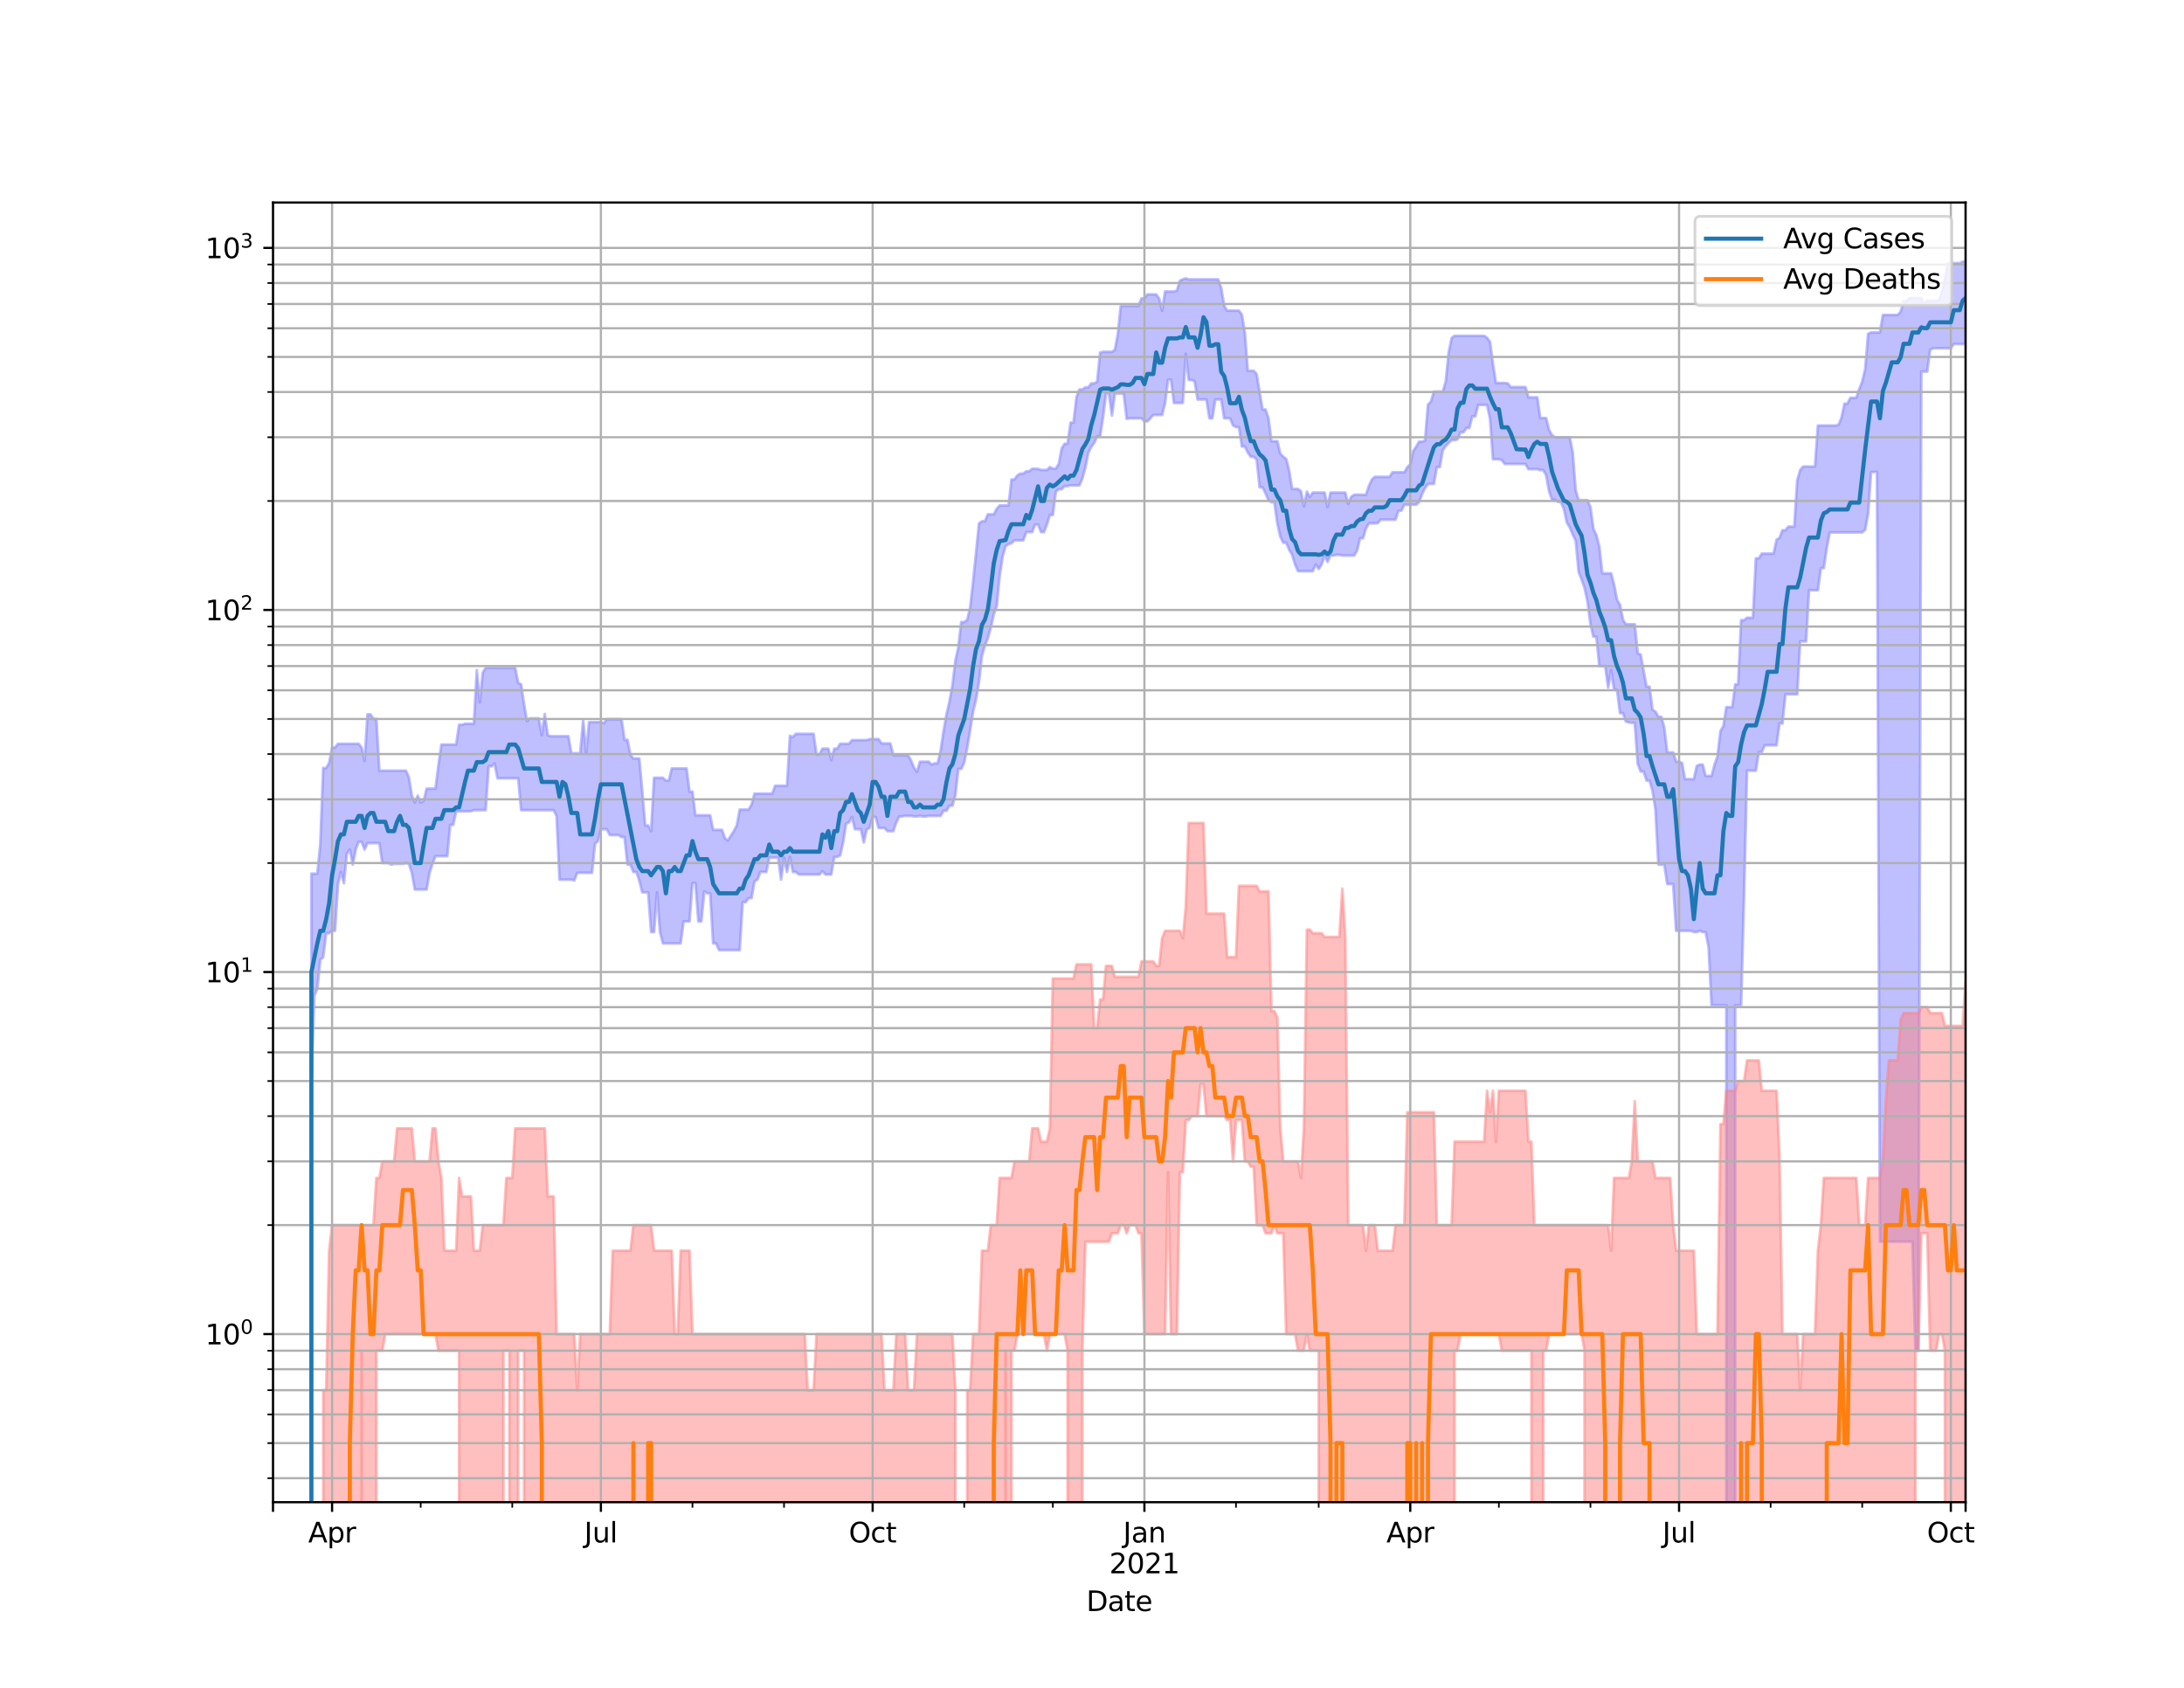 <?xml version="1.0" encoding="utf-8" standalone="no"?>
<!DOCTYPE svg PUBLIC "-//W3C//DTD SVG 1.1//EN"
  "http://www.w3.org/Graphics/SVG/1.1/DTD/svg11.dtd">
<svg height="612pt" version="1.1" viewBox="0 0 792 612" width="792pt" xmlns="http://www.w3.org/2000/svg" xmlns:xlink="http://www.w3.org/1999/xlink">
 <defs>
  <style type="text/css">*{stroke-linecap:butt;stroke-linejoin:round;}</style>
 </defs>
 <g id="figure_1">
  <g id="patch_1">
   <path d="M 0 612 
L 792 612 
L 792 0 
L 0 0 
z
" style="fill:#ffffff;"/>
  </g>
  <g id="axes_1">
   <g id="patch_2">
    <path d="M 99 544.68 
L 712.8 544.68 
L 712.8 73.44 
L 99 73.44 
z
" style="fill:#ffffff;"/>
   </g>
   <g id="PolyCollection_1">
    <path clip-path="url(#p68e2955192)" d="M 99 131765.521 
L 99 131765.521 
L 100.071 131765.521 
L 101.142 131765.521 
L 102.214 131765.521 
L 103.285 131765.521 
L 104.356 131765.521 
L 105.427 131765.521 
L 106.498 131765.521 
L 107.57 131765.521 
L 108.641 131765.521 
L 109.712 131765.521 
L 110.783 131765.521 
L 111.854 131765.521 
L 112.926 316.771 
L 113.997 316.771 
L 115.068 316.771 
L 116.139 306.223 
L 117.21 278.484 
L 118.282 278.484 
L 119.353 276.644 
L 120.424 271.046 
L 121.495 271.046 
L 122.566 269.695 
L 123.638 269.695 
L 124.709 269.695 
L 125.78 269.695 
L 126.851 269.695 
L 127.923 269.695 
L 128.994 269.695 
L 130.065 269.695 
L 131.136 271.046 
L 132.207 275.895 
L 133.279 259.011 
L 134.35 259.011 
L 135.421 260.696 
L 136.492 260.696 
L 137.563 279.426 
L 138.635 279.426 
L 139.706 279.426 
L 140.777 279.426 
L 141.848 279.426 
L 142.919 279.426 
L 143.991 279.426 
L 145.062 279.426 
L 146.133 279.426 
L 147.204 279.426 
L 148.275 281.853 
L 149.347 288.506 
L 150.418 290.973 
L 151.489 288.506 
L 152.56 290.973 
L 153.631 290.394 
L 154.703 285.964 
L 155.774 285.964 
L 156.845 285.964 
L 157.916 285.964 
L 158.987 277.557 
L 160.059 269.962 
L 161.13 269.962 
L 162.201 269.962 
L 163.272 269.962 
L 164.343 269.962 
L 165.415 269.962 
L 166.486 262.787 
L 167.557 262.787 
L 168.628 262.433 
L 169.699 262.433 
L 170.771 262.433 
L 171.842 262.433 
L 172.913 242.998 
L 173.984 254.644 
L 175.055 243.925 
L 176.127 242.168 
L 177.198 242.168 
L 178.269 242.168 
L 179.34 242.168 
L 180.412 242.168 
L 181.483 242.168 
L 182.554 242.168 
L 183.625 242.168 
L 184.696 242.168 
L 185.768 242.168 
L 186.839 242.168 
L 187.91 247.61 
L 188.981 248.157 
L 190.052 255.47 
L 191.124 261.5 
L 192.195 260.469 
L 193.266 260.469 
L 194.337 260.469 
L 195.408 260.469 
L 196.48 266.577 
L 197.551 258.901 
L 198.622 266.577 
L 199.693 266.958 
L 200.764 266.958 
L 201.836 266.958 
L 202.907 266.958 
L 203.978 266.958 
L 205.049 266.958 
L 206.12 266.958 
L 207.192 273.135 
L 208.263 273.135 
L 209.334 273.135 
L 210.405 273.135 
L 211.476 261.04 
L 212.548 273.135 
L 213.619 261.848 
L 214.69 261.848 
L 215.761 261.848 
L 216.832 261.848 
L 217.904 261.848 
L 218.975 262.198 
L 220.046 260.811 
L 221.117 260.811 
L 222.188 260.811 
L 223.26 260.811 
L 224.331 260.811 
L 225.402 260.811 
L 226.473 268.245 
L 227.545 268.245 
L 228.616 273.705 
L 229.687 275.009 
L 230.758 275.009 
L 231.829 275.009 
L 232.901 286.859 
L 233.972 299.311 
L 235.043 299.311 
L 236.114 301.368 
L 237.185 282.018 
L 238.257 282.018 
L 239.328 282.018 
L 240.399 282.018 
L 241.47 283.021 
L 242.541 283.021 
L 243.613 278.64 
L 244.684 278.64 
L 245.755 278.64 
L 246.826 278.64 
L 247.897 278.64 
L 248.969 278.64 
L 250.04 287.039 
L 251.111 287.039 
L 252.182 295.617 
L 253.253 295.617 
L 254.325 295.617 
L 255.396 295.617 
L 256.467 295.617 
L 257.538 295.617 
L 258.609 300.905 
L 259.681 300.905 
L 260.752 300.905 
L 261.823 300.905 
L 262.894 303.987 
L 263.965 304.723 
L 265.037 303.021 
L 266.108 301.368 
L 267.179 299.311 
L 268.25 293.552 
L 269.321 293.552 
L 270.393 293.552 
L 271.464 293.552 
L 272.535 291.754 
L 273.606 287.768 
L 274.677 287.768 
L 275.749 287.768 
L 276.82 287.768 
L 277.891 287.768 
L 278.962 287.768 
L 280.034 287.768 
L 281.105 284.908 
L 282.176 284.908 
L 283.247 284.908 
L 284.318 284.908 
L 285.39 284.908 
L 286.461 266.83 
L 287.532 267.213 
L 288.603 266.074 
L 289.674 266.074 
L 290.746 266.074 
L 291.817 266.074 
L 292.888 266.074 
L 293.959 266.074 
L 295.03 266.074 
L 296.102 273.562 
L 297.173 273.562 
L 298.244 271.458 
L 299.315 271.458 
L 300.386 271.458 
L 301.458 275.598 
L 302.529 271.458 
L 303.6 271.458 
L 304.671 269.695 
L 305.742 269.695 
L 306.814 269.695 
L 307.885 269.695 
L 308.956 268.375 
L 310.027 268.375 
L 311.098 268.375 
L 312.17 268.375 
L 313.241 268.375 
L 314.312 268.375 
L 315.383 267.985 
L 316.454 267.985 
L 317.526 267.985 
L 318.597 267.985 
L 319.668 269.561 
L 320.739 269.561 
L 321.81 269.561 
L 322.882 269.561 
L 323.953 273.848 
L 325.024 273.848 
L 326.095 273.848 
L 327.166 273.848 
L 328.238 273.848 
L 329.309 273.848 
L 330.38 275.746 
L 331.451 278.328 
L 332.523 279.903 
L 333.594 276.194 
L 334.665 276.194 
L 335.736 276.194 
L 336.807 276.194 
L 337.879 277.251 
L 338.95 276.795 
L 340.021 276.795 
L 341.092 272.29 
L 342.163 265.203 
L 343.235 259.011 
L 344.306 254.439 
L 345.377 248.524 
L 346.448 239.59 
L 347.519 234.761 
L 348.591 225.56 
L 349.662 225.56 
L 350.733 224.826 
L 351.804 220.328 
L 352.875 210.877 
L 353.947 200.466 
L 355.018 189.794 
L 356.089 189.01 
L 357.16 189.01 
L 358.231 186.504 
L 359.303 186.504 
L 360.374 186.504 
L 361.445 184.491 
L 362.516 183.276 
L 363.587 183.276 
L 364.659 183.276 
L 365.73 183.276 
L 366.801 173.862 
L 367.872 173.862 
L 368.943 172.389 
L 370.015 171.739 
L 371.086 171.739 
L 372.157 170.883 
L 373.228 170.883 
L 374.299 169.993 
L 375.371 169.993 
L 376.442 169.993 
L 377.513 170.413 
L 378.584 170.413 
L 379.655 170.413 
L 380.727 169.369 
L 381.798 169.924 
L 382.869 169.924 
L 383.94 168.209 
L 385.012 162.575 
L 386.083 160.887 
L 387.154 160.887 
L 388.225 153.244 
L 389.296 153.244 
L 390.368 143.977 
L 391.439 141.232 
L 392.51 141.232 
L 393.581 140.466 
L 394.652 140.466 
L 395.724 139.031 
L 396.795 139.031 
L 397.866 138.453 
L 398.937 127.862 
L 400.008 127.564 
L 401.08 127.564 
L 402.151 127.564 
L 403.222 127.564 
L 404.293 126.84 
L 405.364 121.12 
L 406.436 110.927 
L 407.507 110.927 
L 408.578 110.927 
L 409.649 110.927 
L 410.72 110.927 
L 411.792 110.927 
L 412.863 110.927 
L 413.934 108.222 
L 415.005 108.222 
L 416.076 106.747 
L 417.148 106.747 
L 418.219 106.747 
L 419.29 106.747 
L 420.361 108.222 
L 421.432 112.686 
L 422.504 105.692 
L 423.575 105.692 
L 424.646 105.692 
L 425.717 105.692 
L 426.788 105.4 
L 427.86 101.811 
L 428.931 101.265 
L 430.002 100.953 
L 431.073 101.314 
L 432.145 101.314 
L 433.216 101.314 
L 434.287 101.314 
L 435.358 101.314 
L 436.429 101.314 
L 437.501 101.314 
L 438.572 101.314 
L 439.643 101.314 
L 440.714 101.314 
L 441.785 101.314 
L 442.857 104.361 
L 443.928 110.787 
L 444.999 112.635 
L 446.07 112.635 
L 447.141 112.635 
L 448.213 112.635 
L 449.284 112.635 
L 450.355 114.089 
L 451.426 120.58 
L 452.497 134.442 
L 453.569 134.442 
L 454.64 134.442 
L 455.711 135.612 
L 456.782 142.194 
L 457.853 148.494 
L 458.925 148.494 
L 459.996 151.605 
L 461.067 159.963 
L 462.138 159.963 
L 463.209 159.963 
L 464.281 164.42 
L 465.352 165.612 
L 466.423 166.392 
L 467.494 170.671 
L 468.565 177.295 
L 469.637 177.295 
L 470.708 177.295 
L 471.779 178.093 
L 472.85 183.629 
L 473.921 178.281 
L 474.993 180.166 
L 476.064 178.604 
L 477.135 178.604 
L 478.206 178.604 
L 479.277 178.604 
L 480.349 178.604 
L 481.42 183.836 
L 482.491 178.604 
L 483.562 178.604 
L 484.634 178.604 
L 485.705 178.604 
L 486.776 178.604 
L 487.847 178.604 
L 488.918 182.693 
L 489.99 180.138 
L 491.061 179.393 
L 492.132 179.393 
L 493.203 179.393 
L 494.274 179.393 
L 495.346 179.393 
L 496.417 176.171 
L 497.488 173.862 
L 498.559 172.901 
L 499.63 172.901 
L 500.702 172.901 
L 501.773 172.901 
L 502.844 172.901 
L 503.915 172.901 
L 504.986 171.238 
L 506.058 171.238 
L 507.129 171.238 
L 508.2 171.238 
L 509.271 171.238 
L 510.342 169.392 
L 511.414 168.39 
L 512.485 163.563 
L 513.556 161.966 
L 514.627 160.139 
L 515.698 160.139 
L 516.77 159.788 
L 517.841 146.706 
L 518.912 145.604 
L 519.983 141.995 
L 521.054 141.995 
L 522.126 141.995 
L 523.197 141.995 
L 524.268 138.426 
L 525.339 127.807 
L 526.41 122.568 
L 527.482 121.774 
L 528.553 121.774 
L 529.624 121.774 
L 530.695 121.774 
L 531.766 121.774 
L 532.838 121.774 
L 533.909 121.774 
L 534.98 121.774 
L 536.051 121.774 
L 537.123 121.774 
L 538.194 121.774 
L 539.265 122.497 
L 540.336 123.939 
L 541.407 132.04 
L 542.479 138.882 
L 543.55 138.882 
L 544.621 138.882 
L 545.692 138.882 
L 546.763 139.004 
L 547.835 140.341 
L 548.906 140.341 
L 549.977 140.341 
L 551.048 140.341 
L 552.119 140.341 
L 553.191 140.341 
L 554.262 144.095 
L 555.333 144.095 
L 556.404 144.095 
L 557.475 144.095 
L 558.547 151.571 
L 559.618 151.571 
L 560.689 151.571 
L 561.76 155.921 
L 562.831 157.765 
L 563.903 158.558 
L 564.974 158.558 
L 566.045 158.558 
L 567.116 158.558 
L 568.187 158.558 
L 569.259 158.558 
L 570.33 164.084 
L 571.401 177.826 
L 572.472 181.344 
L 573.543 181.344 
L 574.615 181.344 
L 575.686 181.344 
L 576.757 183.866 
L 577.828 191.734 
L 578.899 193.989 
L 579.971 198.173 
L 581.042 207.909 
L 582.113 207.909 
L 583.184 207.909 
L 584.255 207.909 
L 585.327 211.982 
L 586.398 217.479 
L 587.469 219.326 
L 588.54 224.705 
L 589.612 226.366 
L 590.683 226.366 
L 591.754 226.366 
L 592.825 226.366 
L 593.896 236.899 
L 594.968 237.351 
L 596.039 243.333 
L 597.11 248.986 
L 598.181 248.986 
L 599.252 257.374 
L 600.324 258.023 
L 601.395 259.904 
L 602.466 259.904 
L 603.537 263.861 
L 604.608 272.852 
L 605.68 272.852 
L 606.751 272.852 
L 607.822 276.194 
L 608.893 276.194 
L 609.964 276.644 
L 611.036 282.518 
L 612.107 282.518 
L 613.178 282.518 
L 614.249 282.518 
L 615.32 277.71 
L 616.392 277.251 
L 617.463 277.251 
L 618.534 281.359 
L 619.605 281.359 
L 620.676 281.359 
L 621.748 277.251 
L 622.819 274.281 
L 623.89 265.08 
L 624.961 263.262 
L 626.032 256.414 
L 627.104 256.414 
L 628.175 256.414 
L 629.246 248.157 
L 630.317 248.157 
L 631.388 224.887 
L 632.46 224.887 
L 633.531 223.981 
L 634.602 223.981 
L 635.673 223.981 
L 636.745 202.442 
L 637.816 202.442 
L 638.887 200.744 
L 639.958 200.744 
L 641.029 200.744 
L 642.101 200.744 
L 643.172 200.744 
L 644.243 195.677 
L 645.314 195.025 
L 646.385 192.281 
L 647.457 192.281 
L 648.528 190.956 
L 649.599 190.956 
L 650.67 190.956 
L 651.741 174.186 
L 652.813 170.413 
L 653.884 169.163 
L 654.955 169.163 
L 656.026 169.163 
L 657.097 169.163 
L 658.169 169.163 
L 659.24 154.292 
L 660.311 154.292 
L 661.382 154.292 
L 662.453 154.292 
L 663.525 154.292 
L 664.596 154.292 
L 665.667 154.292 
L 666.738 154.046 
L 667.809 151.37 
L 668.881 146.367 
L 669.952 146.367 
L 671.023 144.242 
L 672.094 144.242 
L 673.165 144.242 
L 674.237 141.078 
L 675.308 138.333 
L 676.379 133.872 
L 677.45 121.021 
L 678.521 120.551 
L 679.593 120.551 
L 680.664 120.551 
L 681.735 120.551 
L 682.806 114.22 
L 683.877 114.22 
L 684.949 114.22 
L 686.02 114.22 
L 687.091 114.22 
L 688.162 114.22 
L 689.234 113.035 
L 690.305 109.222 
L 691.376 109.222 
L 692.447 108.081 
L 693.518 108.081 
L 694.59 108.081 
L 695.661 108.081 
L 696.732 108.081 
L 697.803 110.182 
L 698.874 108.966 
L 699.946 108.966 
L 701.017 108.966 
L 702.088 108.966 
L 703.159 108.966 
L 704.23 105.587 
L 705.302 101.091 
L 706.373 95.423 
L 707.444 95.423 
L 708.515 95.423 
L 709.586 95.423 
L 710.658 95.423 
L 711.729 94.86 
L 712.8 94.86 
L 712.8 124.742 
L 712.8 124.742 
L 711.729 124.742 
L 710.658 124.742 
L 709.586 124.742 
L 708.515 124.732 
L 707.444 126.265 
L 706.373 126.265 
L 705.302 126.265 
L 704.23 126.265 
L 703.159 126.265 
L 702.088 126.265 
L 701.017 126.265 
L 699.946 126.851 
L 698.874 134.729 
L 697.803 134.729 
L 696.732 134.729 
L 695.661 489.747 
L 694.59 489.747 
L 693.518 450.228 
L 692.447 450.228 
L 691.376 450.228 
L 690.305 450.228 
L 689.234 450.228 
L 688.162 450.228 
L 687.091 450.228 
L 686.02 450.228 
L 684.949 450.228 
L 683.877 450.228 
L 682.806 450.228 
L 681.735 450.228 
L 680.664 171.143 
L 679.593 171.143 
L 678.521 171.191 
L 677.45 186.256 
L 676.379 192.109 
L 675.308 193.041 
L 674.237 193.041 
L 673.165 193.041 
L 672.094 193.041 
L 671.023 193.041 
L 669.952 193.041 
L 668.881 193.041 
L 667.809 193.041 
L 666.738 193.041 
L 665.667 193.041 
L 664.596 193.041 
L 663.525 193.041 
L 662.453 198.632 
L 661.382 205.999 
L 660.311 205.999 
L 659.24 214.007 
L 658.169 214.007 
L 657.097 214.007 
L 656.026 214.007 
L 654.955 232.561 
L 653.884 232.561 
L 652.813 232.561 
L 651.741 251.745 
L 650.67 251.745 
L 649.599 251.745 
L 648.528 251.745 
L 647.457 251.745 
L 646.385 262.316 
L 645.314 262.316 
L 644.243 270.231 
L 643.172 270.231 
L 642.101 270.231 
L 641.029 270.231 
L 639.958 270.231 
L 638.887 272.711 
L 637.816 272.711 
L 636.745 279.426 
L 635.673 279.426 
L 634.602 279.426 
L 633.531 279.426 
L 632.46 324.953 
L 631.388 364.473 
L 630.317 364.473 
L 629.246 364.473 
L 628.175 131765.521 
L 627.104 131765.521 
L 626.032 364.473 
L 624.961 364.473 
L 623.89 364.473 
L 622.819 364.473 
L 621.748 364.473 
L 620.676 364.473 
L 619.605 343.507 
L 618.534 337.94 
L 617.463 337.94 
L 616.392 337.5 
L 615.32 337.94 
L 614.249 337.94 
L 613.178 337.5 
L 612.107 337.5 
L 611.036 337.5 
L 609.964 337.5 
L 608.893 337.5 
L 607.822 337.5 
L 606.751 320.552 
L 605.68 320.552 
L 604.608 320.552 
L 603.537 313.512 
L 602.466 313.512 
L 601.395 313.512 
L 600.324 293.552 
L 599.252 286.679 
L 598.181 283.021 
L 597.11 283.021 
L 596.039 279.744 
L 594.968 279.744 
L 593.896 276.947 
L 592.825 262.081 
L 591.754 262.081 
L 590.683 261.965 
L 589.612 261.616 
L 588.54 258.57 
L 587.469 258.57 
L 586.398 250.112 
L 585.327 250.112 
L 584.255 242.998 
L 583.184 249.359 
L 582.113 241.512 
L 581.042 241.512 
L 579.971 241.512 
L 578.899 230.847 
L 577.828 230.847 
L 576.757 226.241 
L 575.686 218.124 
L 574.615 213.159 
L 573.543 210.12 
L 572.472 207.37 
L 571.401 196.079 
L 570.33 193.777 
L 569.259 191.293 
L 568.187 189.433 
L 567.116 184.491 
L 566.045 182.144 
L 564.974 181.943 
L 563.903 181.174 
L 562.831 181.174 
L 561.76 178.2 
L 560.689 172.317 
L 559.618 170.46 
L 558.547 170.46 
L 557.475 170.11 
L 556.404 170.11 
L 555.333 170.11 
L 554.262 170.11 
L 553.191 168.232 
L 552.119 168.232 
L 551.048 168.232 
L 549.977 168.232 
L 548.906 168.232 
L 547.835 168.232 
L 546.763 168.232 
L 545.692 168.232 
L 544.621 166.83 
L 543.55 166.501 
L 542.479 166.501 
L 541.407 166.501 
L 540.336 151.824 
L 539.265 146.814 
L 538.194 146.814 
L 537.123 146.814 
L 536.051 146.814 
L 534.98 150.985 
L 533.909 150.985 
L 532.838 155.181 
L 531.766 155.181 
L 530.695 156.762 
L 529.624 156.762 
L 528.553 159.324 
L 527.482 159.594 
L 526.41 159.594 
L 525.339 160.59 
L 524.268 161.765 
L 523.197 163.252 
L 522.126 169.346 
L 521.054 169.346 
L 519.983 175.451 
L 518.912 175.451 
L 517.841 175.579 
L 516.77 176.953 
L 515.698 179.175 
L 514.627 182 
L 513.556 183.013 
L 512.485 183.013 
L 511.414 183.013 
L 510.342 183.013 
L 509.271 183.013 
L 508.2 185.154 
L 507.129 185.215 
L 506.058 188.429 
L 504.986 188.429 
L 503.915 188.429 
L 502.844 188.429 
L 501.773 188.429 
L 500.702 188.429 
L 499.63 189.663 
L 498.559 189.761 
L 497.488 189.761 
L 496.417 189.761 
L 495.346 191.598 
L 494.274 195.169 
L 493.203 195.169 
L 492.132 199.639 
L 491.061 201.425 
L 489.99 201.425 
L 488.918 201.425 
L 487.847 201.425 
L 486.776 201.425 
L 485.705 201.184 
L 484.634 201.184 
L 483.562 201.425 
L 482.491 201.425 
L 481.42 203.729 
L 480.349 201.506 
L 479.277 204.661 
L 478.206 206.306 
L 477.135 204.661 
L 476.064 207.102 
L 474.993 207.102 
L 473.921 207.102 
L 472.85 207.102 
L 471.779 207.102 
L 470.708 207.102 
L 469.637 204.661 
L 468.565 201.144 
L 467.494 199.366 
L 466.423 196.781 
L 465.352 196.781 
L 464.281 194.594 
L 463.209 189.761 
L 462.138 182.115 
L 461.067 182.115 
L 459.996 181.373 
L 458.925 178.875 
L 457.853 176.691 
L 456.782 176.691 
L 455.711 166.611 
L 454.64 165.612 
L 453.569 165.612 
L 452.497 164.084 
L 451.426 161.886 
L 450.355 161.886 
L 449.284 154.86 
L 448.213 154.86 
L 447.141 154.275 
L 446.07 151.672 
L 444.999 151.672 
L 443.928 151.672 
L 442.857 144.852 
L 441.785 144.852 
L 440.714 144.852 
L 439.643 151.672 
L 438.572 151.672 
L 437.501 144.852 
L 436.429 144.852 
L 435.358 144.852 
L 434.287 144.852 
L 433.216 138.253 
L 432.145 137.776 
L 431.073 137.776 
L 430.002 128.274 
L 428.931 146.106 
L 427.86 146.106 
L 426.788 146.106 
L 425.717 146.106 
L 424.646 137.657 
L 423.575 137.657 
L 422.504 146.106 
L 421.432 150.472 
L 420.361 150.472 
L 419.29 150.472 
L 418.219 150.472 
L 417.148 151.672 
L 416.076 152.795 
L 415.005 152.795 
L 413.934 151.672 
L 412.863 151.672 
L 411.792 151.672 
L 410.72 151.672 
L 409.649 151.672 
L 408.578 151.875 
L 407.507 142.753 
L 406.436 142.667 
L 405.364 142.667 
L 404.293 142.667 
L 403.222 150.67 
L 402.151 142.667 
L 401.08 142.667 
L 400.008 151.269 
L 398.937 158.217 
L 397.866 158.217 
L 396.795 160.61 
L 395.724 162.047 
L 394.652 164.231 
L 393.581 169.554 
L 392.51 173.466 
L 391.439 175.99 
L 390.368 175.99 
L 389.296 175.99 
L 388.225 175.99 
L 387.154 176.249 
L 386.083 176.249 
L 385.012 177.375 
L 383.94 177.375 
L 382.869 178.335 
L 381.798 186.722 
L 380.727 186.722 
L 379.655 190.19 
L 378.584 192.937 
L 377.513 192.937 
L 376.442 190.19 
L 375.371 190.19 
L 374.299 192.937 
L 373.228 192.937 
L 372.157 192.937 
L 371.086 195.933 
L 370.015 195.933 
L 368.943 195.933 
L 367.872 195.933 
L 366.801 196.967 
L 365.73 197.341 
L 364.659 198.021 
L 363.587 201.789 
L 362.516 208.866 
L 361.445 219.769 
L 360.374 222.796 
L 359.303 227.565 
L 358.231 231.39 
L 357.16 234.185 
L 356.089 237.731 
L 355.018 247.249 
L 353.947 253.627 
L 352.875 258.023 
L 351.804 264.834 
L 350.733 271.183 
L 349.662 276.494 
L 348.591 278.796 
L 347.519 278.796 
L 346.448 288.321 
L 345.377 292.149 
L 344.306 292.149 
L 343.235 293.959 
L 342.163 293.959 
L 341.092 295.828 
L 340.021 295.828 
L 338.95 295.828 
L 337.879 295.828 
L 336.807 295.828 
L 335.736 296.04 
L 334.665 296.04 
L 333.594 295.828 
L 332.523 296.04 
L 331.451 296.04 
L 330.38 295.828 
L 329.309 295.828 
L 328.238 295.828 
L 327.166 296.04 
L 326.095 296.04 
L 325.024 298.2 
L 323.953 301.368 
L 322.882 301.368 
L 321.81 301.368 
L 320.739 300.216 
L 319.668 300.216 
L 318.597 300.216 
L 317.526 296.252 
L 316.454 296.252 
L 315.383 300.216 
L 314.312 300.674 
L 313.241 305.468 
L 312.17 300.674 
L 311.098 300.674 
L 310.027 300.674 
L 308.956 296.252 
L 307.885 298.2 
L 306.814 298.642 
L 305.742 305.468 
L 304.671 310.157 
L 303.6 310.703 
L 302.529 310.703 
L 301.458 317.076 
L 300.386 317.076 
L 299.315 317.076 
L 298.244 315.863 
L 297.173 317.076 
L 296.102 317.076 
L 295.03 317.076 
L 293.959 317.076 
L 292.888 317.076 
L 291.817 317.076 
L 290.746 317.076 
L 289.674 317.076 
L 288.603 316.164 
L 287.532 316.164 
L 286.461 310.703 
L 285.39 316.164 
L 284.318 310.977 
L 283.247 318.946 
L 282.176 310.977 
L 281.105 310.977 
L 280.034 310.977 
L 278.962 310.977 
L 277.891 316.164 
L 276.82 316.164 
L 275.749 316.164 
L 274.677 318.946 
L 273.606 319.583 
L 272.535 325.661 
L 271.464 325.661 
L 270.393 327.105 
L 269.321 327.105 
L 268.25 344.49 
L 267.179 344.49 
L 266.108 344.49 
L 265.037 344.49 
L 263.965 344.49 
L 262.894 344.49 
L 261.823 344.49 
L 260.752 344.49 
L 259.681 342.063 
L 258.609 342.063 
L 257.538 323.907 
L 256.467 323.907 
L 255.396 323.22 
L 254.325 334.095 
L 253.253 334.095 
L 252.182 320.227 
L 251.111 320.227 
L 250.04 334.095 
L 248.969 334.095 
L 247.897 334.095 
L 246.826 342.063 
L 245.755 342.063 
L 244.684 342.063 
L 243.613 342.063 
L 242.541 342.063 
L 241.47 342.063 
L 240.399 342.063 
L 239.328 337.94 
L 238.257 323.562 
L 237.185 337.94 
L 236.114 337.94 
L 235.043 323.562 
L 233.972 323.562 
L 232.901 323.562 
L 231.829 319.263 
L 230.758 316.164 
L 229.687 316.164 
L 228.616 313.512 
L 227.545 313.512 
L 226.473 303.502 
L 225.402 303.502 
L 224.331 302.782 
L 223.26 302.782 
L 222.188 302.782 
L 221.117 302.782 
L 220.046 300.674 
L 218.975 300.674 
L 217.904 300.674 
L 216.832 304.97 
L 215.761 305.97 
L 214.69 316.467 
L 213.619 316.467 
L 212.548 316.467 
L 211.476 316.467 
L 210.405 316.467 
L 209.334 316.467 
L 208.263 319.263 
L 207.192 318.946 
L 206.12 318.946 
L 205.049 318.946 
L 203.978 318.946 
L 202.907 318.946 
L 201.836 295.828 
L 200.764 293.755 
L 199.693 293.755 
L 198.622 293.755 
L 197.551 293.755 
L 196.48 293.755 
L 195.408 293.755 
L 194.337 293.755 
L 193.266 293.755 
L 192.195 293.755 
L 191.124 293.755 
L 190.052 293.755 
L 188.981 293.755 
L 187.91 282.184 
L 186.839 282.184 
L 185.768 282.184 
L 184.696 282.184 
L 183.625 282.184 
L 182.554 282.184 
L 181.483 282.184 
L 180.412 282.184 
L 179.34 276.795 
L 178.269 277.864 
L 177.198 277.864 
L 176.127 293.755 
L 175.055 293.755 
L 173.984 293.755 
L 172.913 293.755 
L 171.842 293.755 
L 170.771 294.163 
L 169.699 294.163 
L 168.628 294.163 
L 167.557 294.163 
L 166.486 294.163 
L 165.415 294.163 
L 164.343 299.087 
L 163.272 299.087 
L 162.201 310.429 
L 161.13 310.429 
L 160.059 310.429 
L 158.987 310.429 
L 157.916 310.429 
L 156.845 313.225 
L 155.774 316.467 
L 154.703 322.541 
L 153.631 322.541 
L 152.56 322.541 
L 151.489 322.541 
L 150.418 322.541 
L 149.347 316.467 
L 148.275 313.225 
L 147.204 312.939 
L 146.133 313.225 
L 145.062 313.225 
L 143.991 313.225 
L 142.919 313.225 
L 141.848 313.512 
L 140.777 312.939 
L 139.706 312.939 
L 138.635 312.939 
L 137.563 305.719 
L 136.492 305.719 
L 135.421 305.719 
L 134.35 305.719 
L 133.279 305.719 
L 132.207 308.025 
L 131.136 305.219 
L 130.065 305.219 
L 128.994 308.025 
L 127.923 313.512 
L 126.851 308.025 
L 125.78 309.617 
L 124.709 320.227 
L 123.638 316.164 
L 122.566 320.552 
L 121.495 337.5 
L 120.424 337.5 
L 119.353 338.384 
L 118.282 338.384 
L 117.21 347.024 
L 116.139 348.071 
L 115.068 358.466 
L 113.997 361.058 
L 112.926 391.978 
L 111.854 131765.521 
L 110.783 131765.521 
L 109.712 131765.521 
L 108.641 131765.521 
L 107.57 131765.521 
L 106.498 131765.521 
L 105.427 131765.521 
L 104.356 131765.521 
L 103.285 131765.521 
L 102.214 131765.521 
L 101.142 131765.521 
L 100.071 131765.521 
L 99 131765.521 
z
" style="fill:#8080ff;fill-opacity:0.5;stroke:#8080ff;stroke-opacity:0.5;"/>
   </g>
   <g id="PolyCollection_2">
    <path clip-path="url(#p68e2955192)" d="M 99 131765.521 
L 99 131765.521 
L 100.071 131765.521 
L 101.142 131765.521 
L 102.214 131765.521 
L 103.285 131765.521 
L 104.356 131765.521 
L 105.427 131765.521 
L 106.498 131765.521 
L 107.57 131765.521 
L 108.641 131765.521 
L 109.712 131765.521 
L 110.783 131765.521 
L 111.854 131765.521 
L 112.926 131765.521 
L 113.997 131765.521 
L 115.068 131765.521 
L 116.139 131765.521 
L 117.21 504.076 
L 118.282 504.076 
L 119.353 453.487 
L 120.424 444.22 
L 121.495 444.22 
L 122.566 444.22 
L 123.638 444.22 
L 124.709 444.22 
L 125.78 444.22 
L 126.851 444.22 
L 127.923 444.22 
L 128.994 444.22 
L 130.065 444.22 
L 131.136 444.22 
L 132.207 444.22 
L 133.279 444.22 
L 134.35 444.22 
L 135.421 444.22 
L 136.492 427.11 
L 137.563 427.11 
L 138.635 421.103 
L 139.706 421.103 
L 140.777 421.103 
L 141.848 421.103 
L 142.919 421.103 
L 143.991 409.146 
L 145.062 409.146 
L 146.133 409.146 
L 147.204 409.146 
L 148.275 409.146 
L 149.347 409.146 
L 150.418 421.103 
L 151.489 421.103 
L 152.56 421.103 
L 153.631 421.103 
L 154.703 421.103 
L 155.774 421.103 
L 156.845 409.146 
L 157.916 409.146 
L 158.987 421.103 
L 160.059 427.11 
L 161.13 453.487 
L 162.201 453.487 
L 163.272 453.487 
L 164.343 453.487 
L 165.415 453.487 
L 166.486 427.11 
L 167.557 433.825 
L 168.628 433.825 
L 169.699 433.825 
L 170.771 433.825 
L 171.842 453.487 
L 172.913 453.487 
L 173.984 453.487 
L 175.055 444.22 
L 176.127 444.22 
L 177.198 444.22 
L 178.269 444.22 
L 179.34 444.22 
L 180.412 444.22 
L 181.483 444.22 
L 182.554 444.22 
L 183.625 427.11 
L 184.696 427.11 
L 185.768 427.11 
L 186.839 409.146 
L 187.91 409.146 
L 188.981 409.146 
L 190.052 409.146 
L 191.124 409.146 
L 192.195 409.146 
L 193.266 409.146 
L 194.337 409.146 
L 195.408 409.146 
L 196.48 409.146 
L 197.551 409.146 
L 198.622 433.825 
L 199.693 433.825 
L 200.764 433.825 
L 201.836 483.74 
L 202.907 483.74 
L 203.978 483.74 
L 205.049 483.74 
L 206.12 483.74 
L 207.192 483.74 
L 208.263 483.74 
L 209.334 504.076 
L 210.405 483.74 
L 211.476 483.74 
L 212.548 483.74 
L 213.619 483.74 
L 214.69 483.74 
L 215.761 483.74 
L 216.832 483.74 
L 217.904 483.74 
L 218.975 483.74 
L 220.046 483.74 
L 221.117 483.74 
L 222.188 453.487 
L 223.26 453.487 
L 224.331 453.487 
L 225.402 453.487 
L 226.473 453.487 
L 227.545 453.487 
L 228.616 453.487 
L 229.687 444.22 
L 230.758 444.22 
L 231.829 444.22 
L 232.901 444.22 
L 233.972 444.22 
L 235.043 444.22 
L 236.114 444.22 
L 237.185 453.487 
L 238.257 453.487 
L 239.328 453.487 
L 240.399 453.487 
L 241.47 453.487 
L 242.541 453.487 
L 243.613 453.487 
L 244.684 483.74 
L 245.755 483.74 
L 246.826 453.487 
L 247.897 453.487 
L 248.969 453.487 
L 250.04 453.487 
L 251.111 483.74 
L 252.182 483.74 
L 253.253 483.74 
L 254.325 483.74 
L 255.396 483.74 
L 256.467 483.74 
L 257.538 483.74 
L 258.609 483.74 
L 259.681 483.74 
L 260.752 483.74 
L 261.823 483.74 
L 262.894 483.74 
L 263.965 483.74 
L 265.037 483.74 
L 266.108 483.74 
L 267.179 483.74 
L 268.25 483.74 
L 269.321 483.74 
L 270.393 483.74 
L 271.464 483.74 
L 272.535 483.74 
L 273.606 483.74 
L 274.677 483.74 
L 275.749 483.74 
L 276.82 483.74 
L 277.891 483.74 
L 278.962 483.74 
L 280.034 483.74 
L 281.105 483.74 
L 282.176 483.74 
L 283.247 483.74 
L 284.318 483.74 
L 285.39 483.74 
L 286.461 483.74 
L 287.532 483.74 
L 288.603 483.74 
L 289.674 483.74 
L 290.746 483.74 
L 291.817 483.74 
L 292.888 504.076 
L 293.959 504.076 
L 295.03 504.076 
L 296.102 483.74 
L 297.173 483.74 
L 298.244 483.74 
L 299.315 483.74 
L 300.386 483.74 
L 301.458 483.74 
L 302.529 483.74 
L 303.6 483.74 
L 304.671 483.74 
L 305.742 483.74 
L 306.814 483.74 
L 307.885 483.74 
L 308.956 483.74 
L 310.027 483.74 
L 311.098 483.74 
L 312.17 483.74 
L 313.241 483.74 
L 314.312 483.74 
L 315.383 483.74 
L 316.454 483.74 
L 317.526 483.74 
L 318.597 483.74 
L 319.668 483.74 
L 320.739 504.076 
L 321.81 504.076 
L 322.882 504.076 
L 323.953 504.076 
L 325.024 483.74 
L 326.095 483.74 
L 327.166 483.74 
L 328.238 483.74 
L 329.309 504.076 
L 330.38 504.076 
L 331.451 504.076 
L 332.523 483.74 
L 333.594 483.74 
L 334.665 483.74 
L 335.736 483.74 
L 336.807 483.74 
L 337.879 483.74 
L 338.95 483.74 
L 340.021 483.74 
L 341.092 483.74 
L 342.163 483.74 
L 343.235 483.74 
L 344.306 483.74 
L 345.377 483.74 
L 346.448 504.076 
L 347.519 131765.521 
L 348.591 131765.521 
L 349.662 131765.521 
L 350.733 504.076 
L 351.804 504.076 
L 352.875 483.74 
L 353.947 483.74 
L 355.018 483.74 
L 356.089 453.487 
L 357.16 453.487 
L 358.231 453.487 
L 359.303 444.22 
L 360.374 444.22 
L 361.445 444.22 
L 362.516 427.11 
L 363.587 427.11 
L 364.659 427.11 
L 365.73 427.11 
L 366.801 427.11 
L 367.872 421.103 
L 368.943 421.103 
L 370.015 421.103 
L 371.086 421.103 
L 372.157 421.103 
L 373.228 421.103 
L 374.299 409.146 
L 375.371 409.146 
L 376.442 409.146 
L 377.513 413.967 
L 378.584 413.967 
L 379.655 413.967 
L 380.727 409.146 
L 381.798 354.786 
L 382.869 354.786 
L 383.94 354.786 
L 385.012 354.786 
L 386.083 354.786 
L 387.154 354.786 
L 388.225 354.786 
L 389.296 354.786 
L 390.368 349.677 
L 391.439 349.677 
L 392.51 349.677 
L 393.581 349.677 
L 394.652 349.677 
L 395.724 349.677 
L 396.795 372.794 
L 397.866 372.794 
L 398.937 362.399 
L 400.008 362.399 
L 401.08 350.222 
L 402.151 350.222 
L 403.222 350.222 
L 404.293 354.195 
L 405.364 354.195 
L 406.436 354.195 
L 407.507 354.195 
L 408.578 354.195 
L 409.649 354.195 
L 410.72 354.195 
L 411.792 354.195 
L 412.863 354.195 
L 413.934 348.601 
L 415.005 348.601 
L 416.076 348.601 
L 417.148 348.601 
L 418.219 348.601 
L 419.29 350.222 
L 420.361 350.222 
L 421.432 340.194 
L 422.504 337.5 
L 423.575 337.5 
L 424.646 337.5 
L 425.717 337.5 
L 426.788 337.5 
L 427.86 337.5 
L 428.931 340.194 
L 430.002 328.962 
L 431.073 298.42 
L 432.145 298.42 
L 433.216 298.42 
L 434.287 298.42 
L 435.358 298.42 
L 436.429 298.42 
L 437.501 331.274 
L 438.572 331.274 
L 439.643 331.274 
L 440.714 331.274 
L 441.785 331.274 
L 442.857 331.274 
L 443.928 331.274 
L 444.999 347.024 
L 446.07 347.024 
L 447.141 347.024 
L 448.213 347.024 
L 449.284 321.207 
L 450.355 321.207 
L 451.426 321.207 
L 452.497 321.207 
L 453.569 321.207 
L 454.64 321.207 
L 455.711 321.207 
L 456.782 323.22 
L 457.853 323.22 
L 458.925 323.22 
L 459.996 323.22 
L 461.067 366.624 
L 462.138 366.624 
L 463.209 368.861 
L 464.281 409.146 
L 465.352 421.103 
L 466.423 421.103 
L 467.494 421.103 
L 468.565 421.103 
L 469.637 421.103 
L 470.708 421.103 
L 471.779 427.11 
L 472.85 409.146 
L 473.921 337.063 
L 474.993 337.063 
L 476.064 338.384 
L 477.135 338.384 
L 478.206 338.384 
L 479.277 338.384 
L 480.349 339.736 
L 481.42 339.736 
L 482.491 339.736 
L 483.562 339.736 
L 484.634 339.736 
L 485.705 339.736 
L 486.776 322.205 
L 487.847 339.736 
L 488.918 444.22 
L 489.99 444.22 
L 491.061 444.22 
L 492.132 444.22 
L 493.203 444.22 
L 494.274 444.22 
L 495.346 453.487 
L 496.417 444.22 
L 497.488 444.22 
L 498.559 444.22 
L 499.63 453.487 
L 500.702 453.487 
L 501.773 453.487 
L 502.844 453.487 
L 503.915 453.487 
L 504.986 453.487 
L 506.058 444.22 
L 507.129 444.22 
L 508.2 444.22 
L 509.271 444.22 
L 510.342 403.293 
L 511.414 403.293 
L 512.485 403.293 
L 513.556 403.293 
L 514.627 403.293 
L 515.698 403.293 
L 516.77 403.293 
L 517.841 403.293 
L 518.912 403.293 
L 519.983 403.293 
L 521.054 444.22 
L 522.126 444.22 
L 523.197 444.22 
L 524.268 444.22 
L 525.339 444.22 
L 526.41 444.22 
L 527.482 413.967 
L 528.553 413.967 
L 529.624 413.967 
L 530.695 413.967 
L 531.766 413.967 
L 532.838 413.967 
L 533.909 413.967 
L 534.98 413.967 
L 536.051 413.967 
L 537.123 413.967 
L 538.194 413.967 
L 539.265 395.506 
L 540.336 403.293 
L 541.407 395.506 
L 542.479 413.967 
L 543.55 395.506 
L 544.621 395.506 
L 545.692 395.506 
L 546.763 395.506 
L 547.835 395.506 
L 548.906 395.506 
L 549.977 395.506 
L 551.048 395.506 
L 552.119 395.506 
L 553.191 395.506 
L 554.262 413.967 
L 555.333 413.967 
L 556.404 444.22 
L 557.475 444.22 
L 558.547 444.22 
L 559.618 444.22 
L 560.689 444.22 
L 561.76 444.22 
L 562.831 444.22 
L 563.903 444.22 
L 564.974 444.22 
L 566.045 444.22 
L 567.116 444.22 
L 568.187 444.22 
L 569.259 444.22 
L 570.33 444.22 
L 571.401 444.22 
L 572.472 444.22 
L 573.543 444.22 
L 574.615 444.22 
L 575.686 444.22 
L 576.757 444.22 
L 577.828 444.22 
L 578.899 444.22 
L 579.971 444.22 
L 581.042 444.22 
L 582.113 444.22 
L 583.184 444.22 
L 584.255 453.487 
L 585.327 427.11 
L 586.398 427.11 
L 587.469 427.11 
L 588.54 427.11 
L 589.612 427.11 
L 590.683 427.11 
L 591.754 421.103 
L 592.825 399.267 
L 593.896 421.103 
L 594.968 421.103 
L 596.039 421.103 
L 597.11 421.103 
L 598.181 421.103 
L 599.252 421.103 
L 600.324 427.11 
L 601.395 427.11 
L 602.466 427.11 
L 603.537 427.11 
L 604.608 427.11 
L 605.68 427.11 
L 606.751 444.22 
L 607.822 453.487 
L 608.893 453.487 
L 609.964 453.487 
L 611.036 453.487 
L 612.107 453.487 
L 613.178 453.487 
L 614.249 453.487 
L 615.32 483.74 
L 616.392 483.74 
L 617.463 483.74 
L 618.534 483.74 
L 619.605 483.74 
L 620.676 483.74 
L 621.748 483.74 
L 622.819 483.74 
L 623.89 407.625 
L 624.961 407.625 
L 626.032 395.506 
L 627.104 395.506 
L 628.175 395.506 
L 629.246 395.506 
L 630.317 391.978 
L 631.388 391.978 
L 632.46 391.978 
L 633.531 384.508 
L 634.602 384.508 
L 635.673 384.508 
L 636.745 384.508 
L 637.816 384.508 
L 638.887 395.506 
L 639.958 395.506 
L 641.029 395.506 
L 642.101 395.506 
L 643.172 395.506 
L 644.243 395.506 
L 645.314 419.233 
L 646.385 483.74 
L 647.457 483.74 
L 648.528 483.74 
L 649.599 483.74 
L 650.67 483.74 
L 651.741 483.74 
L 652.813 504.076 
L 653.884 483.74 
L 654.955 483.74 
L 656.026 483.74 
L 657.097 483.74 
L 658.169 483.74 
L 659.24 453.487 
L 660.311 444.22 
L 661.382 427.11 
L 662.453 427.11 
L 663.525 427.11 
L 664.596 427.11 
L 665.667 427.11 
L 666.738 427.11 
L 667.809 427.11 
L 668.881 427.11 
L 669.952 427.11 
L 671.023 427.11 
L 672.094 427.11 
L 673.165 427.11 
L 674.237 444.22 
L 675.308 444.22 
L 676.379 444.22 
L 677.45 427.11 
L 678.521 427.11 
L 679.593 427.11 
L 680.664 427.11 
L 681.735 427.11 
L 682.806 421.103 
L 683.877 399.267 
L 684.949 384.508 
L 686.02 384.508 
L 687.091 384.508 
L 688.162 384.508 
L 689.234 369.626 
L 690.305 367.36 
L 691.376 367.36 
L 692.447 367.36 
L 693.518 367.36 
L 694.59 367.36 
L 695.661 367.36 
L 696.732 365.181 
L 697.803 365.181 
L 698.874 365.181 
L 699.946 367.36 
L 701.017 367.36 
L 702.088 367.36 
L 703.159 367.36 
L 704.23 367.36 
L 705.302 371.986 
L 706.373 371.986 
L 707.444 371.986 
L 708.515 371.986 
L 709.586 371.986 
L 710.658 371.986 
L 711.729 371.986 
L 712.8 355.986 
L 712.8 131765.521 
L 712.8 131765.521 
L 711.729 131765.521 
L 710.658 131765.521 
L 709.586 131765.521 
L 708.515 131765.521 
L 707.444 131765.521 
L 706.373 131765.521 
L 705.302 489.747 
L 704.23 483.74 
L 703.159 483.74 
L 702.088 489.747 
L 701.017 489.747 
L 699.946 489.747 
L 698.874 447.145 
L 697.803 447.145 
L 696.732 447.145 
L 695.661 489.747 
L 694.59 489.747 
L 693.518 131765.521 
L 692.447 131765.521 
L 691.376 131765.521 
L 690.305 131765.521 
L 689.234 131765.521 
L 688.162 131765.521 
L 687.091 131765.521 
L 686.02 131765.521 
L 684.949 131765.521 
L 683.877 131765.521 
L 682.806 131765.521 
L 681.735 131765.521 
L 680.664 131765.521 
L 679.593 131765.521 
L 678.521 131765.521 
L 677.45 131765.521 
L 676.379 131765.521 
L 675.308 131765.521 
L 674.237 131765.521 
L 673.165 131765.521 
L 672.094 131765.521 
L 671.023 131765.521 
L 669.952 131765.521 
L 668.881 131765.521 
L 667.809 131765.521 
L 666.738 131765.521 
L 665.667 131765.521 
L 664.596 131765.521 
L 663.525 131765.521 
L 662.453 131765.521 
L 661.382 131765.521 
L 660.311 131765.521 
L 659.24 131765.521 
L 658.169 131765.521 
L 657.097 131765.521 
L 656.026 131765.521 
L 654.955 131765.521 
L 653.884 131765.521 
L 652.813 131765.521 
L 651.741 131765.521 
L 650.67 131765.521 
L 649.599 131765.521 
L 648.528 131765.521 
L 647.457 131765.521 
L 646.385 131765.521 
L 645.314 131765.521 
L 644.243 131765.521 
L 643.172 131765.521 
L 642.101 131765.521 
L 641.029 131765.521 
L 639.958 131765.521 
L 638.887 131765.521 
L 637.816 131765.521 
L 636.745 131765.521 
L 635.673 131765.521 
L 634.602 131765.521 
L 633.531 131765.521 
L 632.46 131765.521 
L 631.388 131765.521 
L 630.317 131765.521 
L 629.246 131765.521 
L 628.175 131765.521 
L 627.104 131765.521 
L 626.032 131765.521 
L 624.961 131765.521 
L 623.89 131765.521 
L 622.819 131765.521 
L 621.748 131765.521 
L 620.676 131765.521 
L 619.605 131765.521 
L 618.534 131765.521 
L 617.463 131765.521 
L 616.392 131765.521 
L 615.32 131765.521 
L 614.249 131765.521 
L 613.178 131765.521 
L 612.107 131765.521 
L 611.036 131765.521 
L 609.964 131765.521 
L 608.893 131765.521 
L 607.822 131765.521 
L 606.751 131765.521 
L 605.68 131765.521 
L 604.608 131765.521 
L 603.537 131765.521 
L 602.466 131765.521 
L 601.395 131765.521 
L 600.324 131765.521 
L 599.252 131765.521 
L 598.181 131765.521 
L 597.11 131765.521 
L 596.039 131765.521 
L 594.968 131765.521 
L 593.896 131765.521 
L 592.825 131765.521 
L 591.754 131765.521 
L 590.683 131765.521 
L 589.612 131765.521 
L 588.54 131765.521 
L 587.469 131765.521 
L 586.398 131765.521 
L 585.327 131765.521 
L 584.255 131765.521 
L 583.184 131765.521 
L 582.113 131765.521 
L 581.042 131765.521 
L 579.971 131765.521 
L 578.899 131765.521 
L 577.828 131765.521 
L 576.757 131765.521 
L 575.686 131765.521 
L 574.615 489.747 
L 573.543 483.74 
L 572.472 483.74 
L 571.401 483.74 
L 570.33 483.74 
L 569.259 483.74 
L 568.187 483.74 
L 567.116 483.74 
L 566.045 483.74 
L 564.974 483.74 
L 563.903 483.74 
L 562.831 483.74 
L 561.76 483.74 
L 560.689 489.747 
L 559.618 489.747 
L 558.547 131765.521 
L 557.475 131765.521 
L 556.404 131765.521 
L 555.333 489.747 
L 554.262 489.747 
L 553.191 489.747 
L 552.119 489.747 
L 551.048 489.747 
L 549.977 489.747 
L 548.906 489.747 
L 547.835 489.747 
L 546.763 489.747 
L 545.692 489.747 
L 544.621 489.747 
L 543.55 483.74 
L 542.479 483.74 
L 541.407 483.74 
L 540.336 483.74 
L 539.265 483.74 
L 538.194 483.74 
L 537.123 483.74 
L 536.051 483.74 
L 534.98 483.74 
L 533.909 483.74 
L 532.838 483.74 
L 531.766 483.74 
L 530.695 483.74 
L 529.624 483.74 
L 528.553 489.747 
L 527.482 489.747 
L 526.41 131765.521 
L 525.339 131765.521 
L 524.268 131765.521 
L 523.197 131765.521 
L 522.126 131765.521 
L 521.054 131765.521 
L 519.983 131765.521 
L 518.912 131765.521 
L 517.841 131765.521 
L 516.77 131765.521 
L 515.698 131765.521 
L 514.627 131765.521 
L 513.556 131765.521 
L 512.485 131765.521 
L 511.414 131765.521 
L 510.342 131765.521 
L 509.271 131765.521 
L 508.2 131765.521 
L 507.129 131765.521 
L 506.058 131765.521 
L 504.986 131765.521 
L 503.915 131765.521 
L 502.844 131765.521 
L 501.773 131765.521 
L 500.702 131765.521 
L 499.63 131765.521 
L 498.559 131765.521 
L 497.488 131765.521 
L 496.417 131765.521 
L 495.346 131765.521 
L 494.274 131765.521 
L 493.203 131765.521 
L 492.132 131765.521 
L 491.061 131765.521 
L 489.99 131765.521 
L 488.918 131765.521 
L 487.847 131765.521 
L 486.776 131765.521 
L 485.705 131765.521 
L 484.634 131765.521 
L 483.562 131765.521 
L 482.491 131765.521 
L 481.42 131765.521 
L 480.349 131765.521 
L 479.277 131765.521 
L 478.206 489.747 
L 477.135 489.747 
L 476.064 489.747 
L 474.993 489.747 
L 473.921 483.74 
L 472.85 489.747 
L 471.779 489.747 
L 470.708 489.747 
L 469.637 483.74 
L 468.565 483.74 
L 467.494 483.74 
L 466.423 483.74 
L 465.352 447.145 
L 464.281 447.145 
L 463.209 447.145 
L 462.138 444.22 
L 461.067 447.145 
L 459.996 447.145 
L 458.925 447.145 
L 457.853 444.22 
L 456.782 444.22 
L 455.711 444.22 
L 454.64 423.036 
L 453.569 423.036 
L 452.497 421.103 
L 451.426 421.103 
L 450.355 406.144 
L 449.284 406.144 
L 448.213 406.144 
L 447.141 421.103 
L 446.07 406.144 
L 444.999 406.144 
L 443.928 404.701 
L 442.857 404.701 
L 441.785 404.701 
L 440.714 404.701 
L 439.643 404.701 
L 438.572 404.701 
L 437.501 404.701 
L 436.429 393.13 
L 435.358 393.13 
L 434.287 404.701 
L 433.216 404.701 
L 432.145 404.701 
L 431.073 406.144 
L 430.002 406.144 
L 428.931 425.037 
L 427.86 425.037 
L 426.788 483.74 
L 425.717 483.74 
L 424.646 483.74 
L 423.575 425.037 
L 422.504 483.74 
L 421.432 483.74 
L 420.361 483.74 
L 419.29 483.74 
L 418.219 483.74 
L 417.148 483.74 
L 416.076 483.74 
L 415.005 483.74 
L 413.934 447.145 
L 412.863 447.145 
L 411.792 444.22 
L 410.72 444.22 
L 409.649 444.22 
L 408.578 447.145 
L 407.507 444.22 
L 406.436 444.22 
L 405.364 447.145 
L 404.293 447.145 
L 403.222 447.145 
L 402.151 450.228 
L 401.08 450.228 
L 400.008 450.228 
L 398.937 450.228 
L 397.866 450.228 
L 396.795 450.228 
L 395.724 450.228 
L 394.652 450.228 
L 393.581 450.228 
L 392.51 489.747 
L 391.439 131765.521 
L 390.368 131765.521 
L 389.296 131765.521 
L 388.225 131765.521 
L 387.154 489.747 
L 386.083 483.74 
L 385.012 483.74 
L 383.94 483.74 
L 382.869 483.74 
L 381.798 483.74 
L 380.727 483.74 
L 379.655 489.747 
L 378.584 483.74 
L 377.513 483.74 
L 376.442 483.74 
L 375.371 483.74 
L 374.299 483.74 
L 373.228 483.74 
L 372.157 483.74 
L 371.086 483.74 
L 370.015 483.74 
L 368.943 483.74 
L 367.872 489.747 
L 366.801 489.747 
L 365.73 131765.521 
L 364.659 489.747 
L 363.587 131765.521 
L 362.516 131765.521 
L 361.445 131765.521 
L 360.374 131765.521 
L 359.303 131765.521 
L 358.231 131765.521 
L 357.16 131765.521 
L 356.089 131765.521 
L 355.018 131765.521 
L 353.947 131765.521 
L 352.875 131765.521 
L 351.804 131765.521 
L 350.733 131765.521 
L 349.662 131765.521 
L 348.591 131765.521 
L 347.519 131765.521 
L 346.448 131765.521 
L 345.377 131765.521 
L 344.306 131765.521 
L 343.235 131765.521 
L 342.163 131765.521 
L 341.092 131765.521 
L 340.021 131765.521 
L 338.95 131765.521 
L 337.879 131765.521 
L 336.807 131765.521 
L 335.736 131765.521 
L 334.665 131765.521 
L 333.594 131765.521 
L 332.523 131765.521 
L 331.451 131765.521 
L 330.38 131765.521 
L 329.309 131765.521 
L 328.238 131765.521 
L 327.166 131765.521 
L 326.095 131765.521 
L 325.024 131765.521 
L 323.953 131765.521 
L 322.882 131765.521 
L 321.81 131765.521 
L 320.739 131765.521 
L 319.668 131765.521 
L 318.597 131765.521 
L 317.526 131765.521 
L 316.454 131765.521 
L 315.383 131765.521 
L 314.312 131765.521 
L 313.241 131765.521 
L 312.17 131765.521 
L 311.098 131765.521 
L 310.027 131765.521 
L 308.956 131765.521 
L 307.885 131765.521 
L 306.814 131765.521 
L 305.742 131765.521 
L 304.671 131765.521 
L 303.6 131765.521 
L 302.529 131765.521 
L 301.458 131765.521 
L 300.386 131765.521 
L 299.315 131765.521 
L 298.244 131765.521 
L 297.173 131765.521 
L 296.102 131765.521 
L 295.03 131765.521 
L 293.959 131765.521 
L 292.888 131765.521 
L 291.817 131765.521 
L 290.746 131765.521 
L 289.674 131765.521 
L 288.603 131765.521 
L 287.532 131765.521 
L 286.461 131765.521 
L 285.39 131765.521 
L 284.318 131765.521 
L 283.247 131765.521 
L 282.176 131765.521 
L 281.105 131765.521 
L 280.034 131765.521 
L 278.962 131765.521 
L 277.891 131765.521 
L 276.82 131765.521 
L 275.749 131765.521 
L 274.677 131765.521 
L 273.606 131765.521 
L 272.535 131765.521 
L 271.464 131765.521 
L 270.393 131765.521 
L 269.321 131765.521 
L 268.25 131765.521 
L 267.179 131765.521 
L 266.108 131765.521 
L 265.037 131765.521 
L 263.965 131765.521 
L 262.894 131765.521 
L 261.823 131765.521 
L 260.752 131765.521 
L 259.681 131765.521 
L 258.609 131765.521 
L 257.538 131765.521 
L 256.467 131765.521 
L 255.396 131765.521 
L 254.325 131765.521 
L 253.253 131765.521 
L 252.182 131765.521 
L 251.111 131765.521 
L 250.04 131765.521 
L 248.969 131765.521 
L 247.897 131765.521 
L 246.826 131765.521 
L 245.755 131765.521 
L 244.684 131765.521 
L 243.613 131765.521 
L 242.541 131765.521 
L 241.47 131765.521 
L 240.399 131765.521 
L 239.328 131765.521 
L 238.257 131765.521 
L 237.185 131765.521 
L 236.114 131765.521 
L 235.043 131765.521 
L 233.972 131765.521 
L 232.901 131765.521 
L 231.829 131765.521 
L 230.758 131765.521 
L 229.687 131765.521 
L 228.616 131765.521 
L 227.545 131765.521 
L 226.473 131765.521 
L 225.402 131765.521 
L 224.331 131765.521 
L 223.26 131765.521 
L 222.188 131765.521 
L 221.117 131765.521 
L 220.046 131765.521 
L 218.975 131765.521 
L 217.904 131765.521 
L 216.832 131765.521 
L 215.761 131765.521 
L 214.69 131765.521 
L 213.619 131765.521 
L 212.548 131765.521 
L 211.476 131765.521 
L 210.405 131765.521 
L 209.334 131765.521 
L 208.263 131765.521 
L 207.192 131765.521 
L 206.12 131765.521 
L 205.049 131765.521 
L 203.978 131765.521 
L 202.907 131765.521 
L 201.836 131765.521 
L 200.764 131765.521 
L 199.693 131765.521 
L 198.622 131765.521 
L 197.551 131765.521 
L 196.48 131765.521 
L 195.408 131765.521 
L 194.337 131765.521 
L 193.266 131765.521 
L 192.195 131765.521 
L 191.124 131765.521 
L 190.052 489.747 
L 188.981 489.747 
L 187.91 489.747 
L 186.839 131765.521 
L 185.768 131765.521 
L 184.696 489.747 
L 183.625 489.747 
L 182.554 489.747 
L 181.483 131765.521 
L 180.412 131765.521 
L 179.34 131765.521 
L 178.269 131765.521 
L 177.198 131765.521 
L 176.127 131765.521 
L 175.055 131765.521 
L 173.984 131765.521 
L 172.913 131765.521 
L 171.842 131765.521 
L 170.771 131765.521 
L 169.699 131765.521 
L 168.628 131765.521 
L 167.557 131765.521 
L 166.486 489.747 
L 165.415 489.747 
L 164.343 489.747 
L 163.272 489.747 
L 162.201 489.747 
L 161.13 489.747 
L 160.059 489.747 
L 158.987 489.747 
L 157.916 483.74 
L 156.845 483.74 
L 155.774 483.74 
L 154.703 483.74 
L 153.631 483.74 
L 152.56 483.74 
L 151.489 483.74 
L 150.418 483.74 
L 149.347 483.74 
L 148.275 483.74 
L 147.204 483.74 
L 146.133 483.74 
L 145.062 483.74 
L 143.991 483.74 
L 142.919 483.74 
L 141.848 483.74 
L 140.777 483.74 
L 139.706 483.74 
L 138.635 489.747 
L 137.563 489.747 
L 136.492 489.747 
L 135.421 131765.521 
L 134.35 131765.521 
L 133.279 131765.521 
L 132.207 131765.521 
L 131.136 489.747 
L 130.065 131765.521 
L 128.994 131765.521 
L 127.923 131765.521 
L 126.851 131765.521 
L 125.78 131765.521 
L 124.709 131765.521 
L 123.638 131765.521 
L 122.566 131765.521 
L 121.495 131765.521 
L 120.424 131765.521 
L 119.353 131765.521 
L 118.282 131765.521 
L 117.21 131765.521 
L 116.139 131765.521 
L 115.068 131765.521 
L 113.997 131765.521 
L 112.926 131765.521 
L 111.854 131765.521 
L 110.783 131765.521 
L 109.712 131765.521 
L 108.641 131765.521 
L 107.57 131765.521 
L 106.498 131765.521 
L 105.427 131765.521 
L 104.356 131765.521 
L 103.285 131765.521 
L 102.214 131765.521 
L 101.142 131765.521 
L 100.071 131765.521 
L 99 131765.521 
z
" style="fill:#ff8080;fill-opacity:0.5;stroke:#ff8080;stroke-opacity:0.5;"/>
   </g>
   <g id="matplotlib.axis_1">
    <g id="xtick_1">
     <g id="line2d_1">
      <path clip-path="url(#p68e2955192)" d="M 99 544.68 
L 99 73.44 
" style="fill:none;stroke:#b0b0b0;stroke-linecap:square;stroke-width:0.8;"/>
     </g>
     <g id="line2d_2">
      <defs>
       <path d="M 0 0 
L 0 3.5 
" id="m4abed1d830" style="stroke:#000000;stroke-width:0.8;"/>
      </defs>
      <g>
       <use style="stroke:#000000;stroke-width:0.8;" x="99" xlink:href="#m4abed1d830" y="544.68"/>
      </g>
     </g>
    </g>
    <g id="xtick_2">
     <g id="line2d_3">
      <path clip-path="url(#p68e2955192)" d="M 120.424 544.68 
L 120.424 73.44 
" style="fill:none;stroke:#b0b0b0;stroke-linecap:square;stroke-width:0.8;"/>
     </g>
     <g id="line2d_4">
      <g>
       <use style="stroke:#000000;stroke-width:0.8;" x="120.424" xlink:href="#m4abed1d830" y="544.68"/>
      </g>
     </g>
     <g id="text_1">
      <!-- Apr -->
      <g transform="translate(111.774 559.278)scale(0.1 -0.1)">
       <defs>
        <path d="M 2188 4044 
L 1331 1722 
L 3047 1722 
L 2188 4044 
z
M 1831 4666 
L 2547 4666 
L 4325 0 
L 3669 0 
L 3244 1197 
L 1141 1197 
L 716 0 
L 50 0 
L 1831 4666 
z
" id="DejaVuSans-41" transform="scale(0.016)"/>
        <path d="M 1159 525 
L 1159 -1331 
L 581 -1331 
L 581 3500 
L 1159 3500 
L 1159 2969 
Q 1341 3281 1617 3432 
Q 1894 3584 2278 3584 
Q 2916 3584 3314 3078 
Q 3713 2572 3713 1747 
Q 3713 922 3314 415 
Q 2916 -91 2278 -91 
Q 1894 -91 1617 61 
Q 1341 213 1159 525 
z
M 3116 1747 
Q 3116 2381 2855 2742 
Q 2594 3103 2138 3103 
Q 1681 3103 1420 2742 
Q 1159 2381 1159 1747 
Q 1159 1113 1420 752 
Q 1681 391 2138 391 
Q 2594 391 2855 752 
Q 3116 1113 3116 1747 
z
" id="DejaVuSans-70" transform="scale(0.016)"/>
        <path d="M 2631 2963 
Q 2534 3019 2420 3045 
Q 2306 3072 2169 3072 
Q 1681 3072 1420 2755 
Q 1159 2438 1159 1844 
L 1159 0 
L 581 0 
L 581 3500 
L 1159 3500 
L 1159 2956 
Q 1341 3275 1631 3429 
Q 1922 3584 2338 3584 
Q 2397 3584 2469 3576 
Q 2541 3569 2628 3553 
L 2631 2963 
z
" id="DejaVuSans-72" transform="scale(0.016)"/>
       </defs>
       <use xlink:href="#DejaVuSans-41"/>
       <use x="68.408" xlink:href="#DejaVuSans-70"/>
       <use x="131.885" xlink:href="#DejaVuSans-72"/>
      </g>
     </g>
    </g>
    <g id="xtick_3">
     <g id="line2d_5">
      <path clip-path="url(#p68e2955192)" d="M 217.904 544.68 
L 217.904 73.44 
" style="fill:none;stroke:#b0b0b0;stroke-linecap:square;stroke-width:0.8;"/>
     </g>
     <g id="line2d_6">
      <g>
       <use style="stroke:#000000;stroke-width:0.8;" x="217.904" xlink:href="#m4abed1d830" y="544.68"/>
      </g>
     </g>
     <g id="text_2">
      <!-- Jul -->
      <g transform="translate(211.871 559.278)scale(0.1 -0.1)">
       <defs>
        <path d="M 628 4666 
L 1259 4666 
L 1259 325 
Q 1259 -519 939 -900 
Q 619 -1281 -91 -1281 
L -331 -1281 
L -331 -750 
L -134 -750 
Q 284 -750 456 -515 
Q 628 -281 628 325 
L 628 4666 
z
" id="DejaVuSans-4a" transform="scale(0.016)"/>
        <path d="M 544 1381 
L 544 3500 
L 1119 3500 
L 1119 1403 
Q 1119 906 1312 657 
Q 1506 409 1894 409 
Q 2359 409 2629 706 
Q 2900 1003 2900 1516 
L 2900 3500 
L 3475 3500 
L 3475 0 
L 2900 0 
L 2900 538 
Q 2691 219 2414 64 
Q 2138 -91 1772 -91 
Q 1169 -91 856 284 
Q 544 659 544 1381 
z
M 1991 3584 
L 1991 3584 
z
" id="DejaVuSans-75" transform="scale(0.016)"/>
        <path d="M 603 4863 
L 1178 4863 
L 1178 0 
L 603 0 
L 603 4863 
z
" id="DejaVuSans-6c" transform="scale(0.016)"/>
       </defs>
       <use xlink:href="#DejaVuSans-4a"/>
       <use x="29.492" xlink:href="#DejaVuSans-75"/>
       <use x="92.871" xlink:href="#DejaVuSans-6c"/>
      </g>
     </g>
    </g>
    <g id="xtick_4">
     <g id="line2d_7">
      <path clip-path="url(#p68e2955192)" d="M 316.454 544.68 
L 316.454 73.44 
" style="fill:none;stroke:#b0b0b0;stroke-linecap:square;stroke-width:0.8;"/>
     </g>
     <g id="line2d_8">
      <g>
       <use style="stroke:#000000;stroke-width:0.8;" x="316.454" xlink:href="#m4abed1d830" y="544.68"/>
      </g>
     </g>
     <g id="text_3">
      <!-- Oct -->
      <g transform="translate(307.809 559.278)scale(0.1 -0.1)">
       <defs>
        <path d="M 2522 4238 
Q 1834 4238 1429 3725 
Q 1025 3213 1025 2328 
Q 1025 1447 1429 934 
Q 1834 422 2522 422 
Q 3209 422 3611 934 
Q 4013 1447 4013 2328 
Q 4013 3213 3611 3725 
Q 3209 4238 2522 4238 
z
M 2522 4750 
Q 3503 4750 4090 4092 
Q 4678 3434 4678 2328 
Q 4678 1225 4090 567 
Q 3503 -91 2522 -91 
Q 1538 -91 948 565 
Q 359 1222 359 2328 
Q 359 3434 948 4092 
Q 1538 4750 2522 4750 
z
" id="DejaVuSans-4f" transform="scale(0.016)"/>
        <path d="M 3122 3366 
L 3122 2828 
Q 2878 2963 2633 3030 
Q 2388 3097 2138 3097 
Q 1578 3097 1268 2742 
Q 959 2388 959 1747 
Q 959 1106 1268 751 
Q 1578 397 2138 397 
Q 2388 397 2633 464 
Q 2878 531 3122 666 
L 3122 134 
Q 2881 22 2623 -34 
Q 2366 -91 2075 -91 
Q 1284 -91 818 406 
Q 353 903 353 1747 
Q 353 2603 823 3093 
Q 1294 3584 2113 3584 
Q 2378 3584 2631 3529 
Q 2884 3475 3122 3366 
z
" id="DejaVuSans-63" transform="scale(0.016)"/>
        <path d="M 1172 4494 
L 1172 3500 
L 2356 3500 
L 2356 3053 
L 1172 3053 
L 1172 1153 
Q 1172 725 1289 603 
Q 1406 481 1766 481 
L 2356 481 
L 2356 0 
L 1766 0 
Q 1100 0 847 248 
Q 594 497 594 1153 
L 594 3053 
L 172 3053 
L 172 3500 
L 594 3500 
L 594 4494 
L 1172 4494 
z
" id="DejaVuSans-74" transform="scale(0.016)"/>
       </defs>
       <use xlink:href="#DejaVuSans-4f"/>
       <use x="78.711" xlink:href="#DejaVuSans-63"/>
       <use x="133.691" xlink:href="#DejaVuSans-74"/>
      </g>
     </g>
    </g>
    <g id="xtick_5">
     <g id="line2d_9">
      <path clip-path="url(#p68e2955192)" d="M 415.005 544.68 
L 415.005 73.44 
" style="fill:none;stroke:#b0b0b0;stroke-linecap:square;stroke-width:0.8;"/>
     </g>
     <g id="line2d_10">
      <g>
       <use style="stroke:#000000;stroke-width:0.8;" x="415.005" xlink:href="#m4abed1d830" y="544.68"/>
      </g>
     </g>
     <g id="text_4">
      <!-- Jan -->
      <g transform="translate(407.297 559.278)scale(0.1 -0.1)">
       <defs>
        <path d="M 2194 1759 
Q 1497 1759 1228 1600 
Q 959 1441 959 1056 
Q 959 750 1161 570 
Q 1363 391 1709 391 
Q 2188 391 2477 730 
Q 2766 1069 2766 1631 
L 2766 1759 
L 2194 1759 
z
M 3341 1997 
L 3341 0 
L 2766 0 
L 2766 531 
Q 2569 213 2275 61 
Q 1981 -91 1556 -91 
Q 1019 -91 701 211 
Q 384 513 384 1019 
Q 384 1609 779 1909 
Q 1175 2209 1959 2209 
L 2766 2209 
L 2766 2266 
Q 2766 2663 2505 2880 
Q 2244 3097 1772 3097 
Q 1472 3097 1187 3025 
Q 903 2953 641 2809 
L 641 3341 
Q 956 3463 1253 3523 
Q 1550 3584 1831 3584 
Q 2591 3584 2966 3190 
Q 3341 2797 3341 1997 
z
" id="DejaVuSans-61" transform="scale(0.016)"/>
        <path d="M 3513 2113 
L 3513 0 
L 2938 0 
L 2938 2094 
Q 2938 2591 2744 2837 
Q 2550 3084 2163 3084 
Q 1697 3084 1428 2787 
Q 1159 2491 1159 1978 
L 1159 0 
L 581 0 
L 581 3500 
L 1159 3500 
L 1159 2956 
Q 1366 3272 1645 3428 
Q 1925 3584 2291 3584 
Q 2894 3584 3203 3211 
Q 3513 2838 3513 2113 
z
" id="DejaVuSans-6e" transform="scale(0.016)"/>
       </defs>
       <use xlink:href="#DejaVuSans-4a"/>
       <use x="29.492" xlink:href="#DejaVuSans-61"/>
       <use x="90.771" xlink:href="#DejaVuSans-6e"/>
      </g>
      <!-- 2021 -->
      <g transform="translate(402.28 570.476)scale(0.1 -0.1)">
       <defs>
        <path d="M 1228 531 
L 3431 531 
L 3431 0 
L 469 0 
L 469 531 
Q 828 903 1448 1529 
Q 2069 2156 2228 2338 
Q 2531 2678 2651 2914 
Q 2772 3150 2772 3378 
Q 2772 3750 2511 3984 
Q 2250 4219 1831 4219 
Q 1534 4219 1204 4116 
Q 875 4013 500 3803 
L 500 4441 
Q 881 4594 1212 4672 
Q 1544 4750 1819 4750 
Q 2544 4750 2975 4387 
Q 3406 4025 3406 3419 
Q 3406 3131 3298 2873 
Q 3191 2616 2906 2266 
Q 2828 2175 2409 1742 
Q 1991 1309 1228 531 
z
" id="DejaVuSans-32" transform="scale(0.016)"/>
        <path d="M 2034 4250 
Q 1547 4250 1301 3770 
Q 1056 3291 1056 2328 
Q 1056 1369 1301 889 
Q 1547 409 2034 409 
Q 2525 409 2770 889 
Q 3016 1369 3016 2328 
Q 3016 3291 2770 3770 
Q 2525 4250 2034 4250 
z
M 2034 4750 
Q 2819 4750 3233 4129 
Q 3647 3509 3647 2328 
Q 3647 1150 3233 529 
Q 2819 -91 2034 -91 
Q 1250 -91 836 529 
Q 422 1150 422 2328 
Q 422 3509 836 4129 
Q 1250 4750 2034 4750 
z
" id="DejaVuSans-30" transform="scale(0.016)"/>
        <path d="M 794 531 
L 1825 531 
L 1825 4091 
L 703 3866 
L 703 4441 
L 1819 4666 
L 2450 4666 
L 2450 531 
L 3481 531 
L 3481 0 
L 794 0 
L 794 531 
z
" id="DejaVuSans-31" transform="scale(0.016)"/>
       </defs>
       <use xlink:href="#DejaVuSans-32"/>
       <use x="63.623" xlink:href="#DejaVuSans-30"/>
       <use x="127.246" xlink:href="#DejaVuSans-32"/>
       <use x="190.869" xlink:href="#DejaVuSans-31"/>
      </g>
     </g>
    </g>
    <g id="xtick_6">
     <g id="line2d_11">
      <path clip-path="url(#p68e2955192)" d="M 511.414 544.68 
L 511.414 73.44 
" style="fill:none;stroke:#b0b0b0;stroke-linecap:square;stroke-width:0.8;"/>
     </g>
     <g id="line2d_12">
      <g>
       <use style="stroke:#000000;stroke-width:0.8;" x="511.414" xlink:href="#m4abed1d830" y="544.68"/>
      </g>
     </g>
     <g id="text_5">
      <!-- Apr -->
      <g transform="translate(502.764 559.278)scale(0.1 -0.1)">
       <use xlink:href="#DejaVuSans-41"/>
       <use x="68.408" xlink:href="#DejaVuSans-70"/>
       <use x="131.885" xlink:href="#DejaVuSans-72"/>
      </g>
     </g>
    </g>
    <g id="xtick_7">
     <g id="line2d_13">
      <path clip-path="url(#p68e2955192)" d="M 608.893 544.68 
L 608.893 73.44 
" style="fill:none;stroke:#b0b0b0;stroke-linecap:square;stroke-width:0.8;"/>
     </g>
     <g id="line2d_14">
      <g>
       <use style="stroke:#000000;stroke-width:0.8;" x="608.893" xlink:href="#m4abed1d830" y="544.68"/>
      </g>
     </g>
     <g id="text_6">
      <!-- Jul -->
      <g transform="translate(602.86 559.278)scale(0.1 -0.1)">
       <use xlink:href="#DejaVuSans-4a"/>
       <use x="29.492" xlink:href="#DejaVuSans-75"/>
       <use x="92.871" xlink:href="#DejaVuSans-6c"/>
      </g>
     </g>
    </g>
    <g id="xtick_8">
     <g id="line2d_15">
      <path clip-path="url(#p68e2955192)" d="M 707.444 544.68 
L 707.444 73.44 
" style="fill:none;stroke:#b0b0b0;stroke-linecap:square;stroke-width:0.8;"/>
     </g>
     <g id="line2d_16">
      <g>
       <use style="stroke:#000000;stroke-width:0.8;" x="707.444" xlink:href="#m4abed1d830" y="544.68"/>
      </g>
     </g>
     <g id="text_7">
      <!-- Oct -->
      <g transform="translate(698.799 559.278)scale(0.1 -0.1)">
       <use xlink:href="#DejaVuSans-4f"/>
       <use x="78.711" xlink:href="#DejaVuSans-63"/>
       <use x="133.691" xlink:href="#DejaVuSans-74"/>
      </g>
     </g>
    </g>
    <g id="xtick_9">
     <g id="line2d_17">
      <path clip-path="url(#p68e2955192)" d="M 712.8 544.68 
L 712.8 73.44 
" style="fill:none;stroke:#b0b0b0;stroke-linecap:square;stroke-width:0.8;"/>
     </g>
     <g id="line2d_18">
      <g>
       <use style="stroke:#000000;stroke-width:0.8;" x="712.8" xlink:href="#m4abed1d830" y="544.68"/>
      </g>
     </g>
    </g>
    <g id="xtick_10">
     <g id="line2d_19">
      <defs>
       <path d="M 0 0 
L 0 2 
" id="mbe9820739d" style="stroke:#000000;stroke-width:0.6;"/>
      </defs>
      <g>
       <use style="stroke:#000000;stroke-width:0.6;" x="152.56" xlink:href="#mbe9820739d" y="544.68"/>
      </g>
     </g>
    </g>
    <g id="xtick_11">
     <g id="line2d_20">
      <g>
       <use style="stroke:#000000;stroke-width:0.6;" x="185.768" xlink:href="#mbe9820739d" y="544.68"/>
      </g>
     </g>
    </g>
    <g id="xtick_12">
     <g id="line2d_21">
      <g>
       <use style="stroke:#000000;stroke-width:0.6;" x="251.111" xlink:href="#mbe9820739d" y="544.68"/>
      </g>
     </g>
    </g>
    <g id="xtick_13">
     <g id="line2d_22">
      <g>
       <use style="stroke:#000000;stroke-width:0.6;" x="284.318" xlink:href="#mbe9820739d" y="544.68"/>
      </g>
     </g>
    </g>
    <g id="xtick_14">
     <g id="line2d_23">
      <g>
       <use style="stroke:#000000;stroke-width:0.6;" x="349.662" xlink:href="#mbe9820739d" y="544.68"/>
      </g>
     </g>
    </g>
    <g id="xtick_15">
     <g id="line2d_24">
      <g>
       <use style="stroke:#000000;stroke-width:0.6;" x="381.798" xlink:href="#mbe9820739d" y="544.68"/>
      </g>
     </g>
    </g>
    <g id="xtick_16">
     <g id="line2d_25">
      <g>
       <use style="stroke:#000000;stroke-width:0.6;" x="448.213" xlink:href="#mbe9820739d" y="544.68"/>
      </g>
     </g>
    </g>
    <g id="xtick_17">
     <g id="line2d_26">
      <g>
       <use style="stroke:#000000;stroke-width:0.6;" x="478.206" xlink:href="#mbe9820739d" y="544.68"/>
      </g>
     </g>
    </g>
    <g id="xtick_18">
     <g id="line2d_27">
      <g>
       <use style="stroke:#000000;stroke-width:0.6;" x="543.55" xlink:href="#mbe9820739d" y="544.68"/>
      </g>
     </g>
    </g>
    <g id="xtick_19">
     <g id="line2d_28">
      <g>
       <use style="stroke:#000000;stroke-width:0.6;" x="576.757" xlink:href="#mbe9820739d" y="544.68"/>
      </g>
     </g>
    </g>
    <g id="xtick_20">
     <g id="line2d_29">
      <g>
       <use style="stroke:#000000;stroke-width:0.6;" x="642.101" xlink:href="#mbe9820739d" y="544.68"/>
      </g>
     </g>
    </g>
    <g id="xtick_21">
     <g id="line2d_30">
      <g>
       <use style="stroke:#000000;stroke-width:0.6;" x="675.308" xlink:href="#mbe9820739d" y="544.68"/>
      </g>
     </g>
    </g>
    <g id="text_8">
     <!-- Date -->
     <g transform="translate(393.949 584.154)scale(0.1 -0.1)">
      <defs>
       <path d="M 1259 4147 
L 1259 519 
L 2022 519 
Q 2988 519 3436 956 
Q 3884 1394 3884 2338 
Q 3884 3275 3436 3711 
Q 2988 4147 2022 4147 
L 1259 4147 
z
M 628 4666 
L 1925 4666 
Q 3281 4666 3915 4102 
Q 4550 3538 4550 2338 
Q 4550 1131 3912 565 
Q 3275 0 1925 0 
L 628 0 
L 628 4666 
z
" id="DejaVuSans-44" transform="scale(0.016)"/>
       <path d="M 3597 1894 
L 3597 1613 
L 953 1613 
Q 991 1019 1311 708 
Q 1631 397 2203 397 
Q 2534 397 2845 478 
Q 3156 559 3463 722 
L 3463 178 
Q 3153 47 2828 -22 
Q 2503 -91 2169 -91 
Q 1331 -91 842 396 
Q 353 884 353 1716 
Q 353 2575 817 3079 
Q 1281 3584 2069 3584 
Q 2775 3584 3186 3129 
Q 3597 2675 3597 1894 
z
M 3022 2063 
Q 3016 2534 2758 2815 
Q 2500 3097 2075 3097 
Q 1594 3097 1305 2825 
Q 1016 2553 972 2059 
L 3022 2063 
z
" id="DejaVuSans-65" transform="scale(0.016)"/>
      </defs>
      <use xlink:href="#DejaVuSans-44"/>
      <use x="77.002" xlink:href="#DejaVuSans-61"/>
      <use x="138.281" xlink:href="#DejaVuSans-74"/>
      <use x="177.49" xlink:href="#DejaVuSans-65"/>
     </g>
    </g>
   </g>
   <g id="matplotlib.axis_2">
    <g id="ytick_1">
     <g id="line2d_31">
      <path clip-path="url(#p68e2955192)" d="M 99 483.74 
L 712.8 483.74 
" style="fill:none;stroke:#b0b0b0;stroke-linecap:square;stroke-width:0.8;"/>
     </g>
     <g id="line2d_32">
      <defs>
       <path d="M 0 0 
L -3.5 0 
" id="me91a084207" style="stroke:#000000;stroke-width:0.8;"/>
      </defs>
      <g>
       <use style="stroke:#000000;stroke-width:0.8;" x="99" xlink:href="#me91a084207" y="483.74"/>
      </g>
     </g>
     <g id="text_9">
      <!-- $\mathdefault{10^{0}}$ -->
      <g transform="translate(74.4 487.539)scale(0.1 -0.1)">
       <use transform="translate(0 0.766)" xlink:href="#DejaVuSans-31"/>
       <use transform="translate(63.623 0.766)" xlink:href="#DejaVuSans-30"/>
       <use transform="translate(128.203 39.047)scale(0.7)" xlink:href="#DejaVuSans-30"/>
      </g>
     </g>
    </g>
    <g id="ytick_2">
     <g id="line2d_33">
      <path clip-path="url(#p68e2955192)" d="M 99 352.458 
L 712.8 352.458 
" style="fill:none;stroke:#b0b0b0;stroke-linecap:square;stroke-width:0.8;"/>
     </g>
     <g id="line2d_34">
      <g>
       <use style="stroke:#000000;stroke-width:0.8;" x="99" xlink:href="#me91a084207" y="352.458"/>
      </g>
     </g>
     <g id="text_10">
      <!-- $\mathdefault{10^{1}}$ -->
      <g transform="translate(74.4 356.258)scale(0.1 -0.1)">
       <use transform="translate(0 0.684)" xlink:href="#DejaVuSans-31"/>
       <use transform="translate(63.623 0.684)" xlink:href="#DejaVuSans-30"/>
       <use transform="translate(128.203 38.966)scale(0.7)" xlink:href="#DejaVuSans-31"/>
      </g>
     </g>
    </g>
    <g id="ytick_3">
     <g id="line2d_35">
      <path clip-path="url(#p68e2955192)" d="M 99 221.177 
L 712.8 221.177 
" style="fill:none;stroke:#b0b0b0;stroke-linecap:square;stroke-width:0.8;"/>
     </g>
     <g id="line2d_36">
      <g>
       <use style="stroke:#000000;stroke-width:0.8;" x="99" xlink:href="#me91a084207" y="221.177"/>
      </g>
     </g>
     <g id="text_11">
      <!-- $\mathdefault{10^{2}}$ -->
      <g transform="translate(74.4 224.976)scale(0.1 -0.1)">
       <use transform="translate(0 0.766)" xlink:href="#DejaVuSans-31"/>
       <use transform="translate(63.623 0.766)" xlink:href="#DejaVuSans-30"/>
       <use transform="translate(128.203 39.047)scale(0.7)" xlink:href="#DejaVuSans-32"/>
      </g>
     </g>
    </g>
    <g id="ytick_4">
     <g id="line2d_37">
      <path clip-path="url(#p68e2955192)" d="M 99 89.895 
L 712.8 89.895 
" style="fill:none;stroke:#b0b0b0;stroke-linecap:square;stroke-width:0.8;"/>
     </g>
     <g id="line2d_38">
      <g>
       <use style="stroke:#000000;stroke-width:0.8;" x="99" xlink:href="#me91a084207" y="89.895"/>
      </g>
     </g>
     <g id="text_12">
      <!-- $\mathdefault{10^{3}}$ -->
      <g transform="translate(74.4 93.694)scale(0.1 -0.1)">
       <defs>
        <path d="M 2597 2516 
Q 3050 2419 3304 2112 
Q 3559 1806 3559 1356 
Q 3559 666 3084 287 
Q 2609 -91 1734 -91 
Q 1441 -91 1130 -33 
Q 819 25 488 141 
L 488 750 
Q 750 597 1062 519 
Q 1375 441 1716 441 
Q 2309 441 2620 675 
Q 2931 909 2931 1356 
Q 2931 1769 2642 2001 
Q 2353 2234 1838 2234 
L 1294 2234 
L 1294 2753 
L 1863 2753 
Q 2328 2753 2575 2939 
Q 2822 3125 2822 3475 
Q 2822 3834 2567 4026 
Q 2313 4219 1838 4219 
Q 1578 4219 1281 4162 
Q 984 4106 628 3988 
L 628 4550 
Q 988 4650 1302 4700 
Q 1616 4750 1894 4750 
Q 2613 4750 3031 4423 
Q 3450 4097 3450 3541 
Q 3450 3153 3228 2886 
Q 3006 2619 2597 2516 
z
" id="DejaVuSans-33" transform="scale(0.016)"/>
       </defs>
       <use transform="translate(0 0.766)" xlink:href="#DejaVuSans-31"/>
       <use transform="translate(63.623 0.766)" xlink:href="#DejaVuSans-30"/>
       <use transform="translate(128.203 39.047)scale(0.7)" xlink:href="#DejaVuSans-33"/>
      </g>
     </g>
    </g>
    <g id="ytick_5">
     <g id="line2d_39">
      <path clip-path="url(#p68e2955192)" d="M 99 535.983 
L 712.8 535.983 
" style="fill:none;stroke:#b0b0b0;stroke-linecap:square;stroke-width:0.8;"/>
     </g>
     <g id="line2d_40">
      <defs>
       <path d="M 0 0 
L -2 0 
" id="m0cb60b688e" style="stroke:#000000;stroke-width:0.6;"/>
      </defs>
      <g>
       <use style="stroke:#000000;stroke-width:0.6;" x="99" xlink:href="#m0cb60b688e" y="535.983"/>
      </g>
     </g>
    </g>
    <g id="ytick_6">
     <g id="line2d_41">
      <path clip-path="url(#p68e2955192)" d="M 99 523.26 
L 712.8 523.26 
" style="fill:none;stroke:#b0b0b0;stroke-linecap:square;stroke-width:0.8;"/>
     </g>
     <g id="line2d_42">
      <g>
       <use style="stroke:#000000;stroke-width:0.6;" x="99" xlink:href="#m0cb60b688e" y="523.26"/>
      </g>
     </g>
    </g>
    <g id="ytick_7">
     <g id="line2d_43">
      <path clip-path="url(#p68e2955192)" d="M 99 512.865 
L 712.8 512.865 
" style="fill:none;stroke:#b0b0b0;stroke-linecap:square;stroke-width:0.8;"/>
     </g>
     <g id="line2d_44">
      <g>
       <use style="stroke:#000000;stroke-width:0.6;" x="99" xlink:href="#m0cb60b688e" y="512.865"/>
      </g>
     </g>
    </g>
    <g id="ytick_8">
     <g id="line2d_45">
      <path clip-path="url(#p68e2955192)" d="M 99 504.076 
L 712.8 504.076 
" style="fill:none;stroke:#b0b0b0;stroke-linecap:square;stroke-width:0.8;"/>
     </g>
     <g id="line2d_46">
      <g>
       <use style="stroke:#000000;stroke-width:0.6;" x="99" xlink:href="#m0cb60b688e" y="504.076"/>
      </g>
     </g>
    </g>
    <g id="ytick_9">
     <g id="line2d_47">
      <path clip-path="url(#p68e2955192)" d="M 99 496.463 
L 712.8 496.463 
" style="fill:none;stroke:#b0b0b0;stroke-linecap:square;stroke-width:0.8;"/>
     </g>
     <g id="line2d_48">
      <g>
       <use style="stroke:#000000;stroke-width:0.6;" x="99" xlink:href="#m0cb60b688e" y="496.463"/>
      </g>
     </g>
    </g>
    <g id="ytick_10">
     <g id="line2d_49">
      <path clip-path="url(#p68e2955192)" d="M 99 489.747 
L 712.8 489.747 
" style="fill:none;stroke:#b0b0b0;stroke-linecap:square;stroke-width:0.8;"/>
     </g>
     <g id="line2d_50">
      <g>
       <use style="stroke:#000000;stroke-width:0.6;" x="99" xlink:href="#m0cb60b688e" y="489.747"/>
      </g>
     </g>
    </g>
    <g id="ytick_11">
     <g id="line2d_51">
      <path clip-path="url(#p68e2955192)" d="M 99 444.22 
L 712.8 444.22 
" style="fill:none;stroke:#b0b0b0;stroke-linecap:square;stroke-width:0.8;"/>
     </g>
     <g id="line2d_52">
      <g>
       <use style="stroke:#000000;stroke-width:0.6;" x="99" xlink:href="#m0cb60b688e" y="444.22"/>
      </g>
     </g>
    </g>
    <g id="ytick_12">
     <g id="line2d_53">
      <path clip-path="url(#p68e2955192)" d="M 99 421.103 
L 712.8 421.103 
" style="fill:none;stroke:#b0b0b0;stroke-linecap:square;stroke-width:0.8;"/>
     </g>
     <g id="line2d_54">
      <g>
       <use style="stroke:#000000;stroke-width:0.6;" x="99" xlink:href="#m0cb60b688e" y="421.103"/>
      </g>
     </g>
    </g>
    <g id="ytick_13">
     <g id="line2d_55">
      <path clip-path="url(#p68e2955192)" d="M 99 404.701 
L 712.8 404.701 
" style="fill:none;stroke:#b0b0b0;stroke-linecap:square;stroke-width:0.8;"/>
     </g>
     <g id="line2d_56">
      <g>
       <use style="stroke:#000000;stroke-width:0.6;" x="99" xlink:href="#m0cb60b688e" y="404.701"/>
      </g>
     </g>
    </g>
    <g id="ytick_14">
     <g id="line2d_57">
      <path clip-path="url(#p68e2955192)" d="M 99 391.978 
L 712.8 391.978 
" style="fill:none;stroke:#b0b0b0;stroke-linecap:square;stroke-width:0.8;"/>
     </g>
     <g id="line2d_58">
      <g>
       <use style="stroke:#000000;stroke-width:0.6;" x="99" xlink:href="#m0cb60b688e" y="391.978"/>
      </g>
     </g>
    </g>
    <g id="ytick_15">
     <g id="line2d_59">
      <path clip-path="url(#p68e2955192)" d="M 99 381.583 
L 712.8 381.583 
" style="fill:none;stroke:#b0b0b0;stroke-linecap:square;stroke-width:0.8;"/>
     </g>
     <g id="line2d_60">
      <g>
       <use style="stroke:#000000;stroke-width:0.6;" x="99" xlink:href="#m0cb60b688e" y="381.583"/>
      </g>
     </g>
    </g>
    <g id="ytick_16">
     <g id="line2d_61">
      <path clip-path="url(#p68e2955192)" d="M 99 372.794 
L 712.8 372.794 
" style="fill:none;stroke:#b0b0b0;stroke-linecap:square;stroke-width:0.8;"/>
     </g>
     <g id="line2d_62">
      <g>
       <use style="stroke:#000000;stroke-width:0.6;" x="99" xlink:href="#m0cb60b688e" y="372.794"/>
      </g>
     </g>
    </g>
    <g id="ytick_17">
     <g id="line2d_63">
      <path clip-path="url(#p68e2955192)" d="M 99 365.181 
L 712.8 365.181 
" style="fill:none;stroke:#b0b0b0;stroke-linecap:square;stroke-width:0.8;"/>
     </g>
     <g id="line2d_64">
      <g>
       <use style="stroke:#000000;stroke-width:0.6;" x="99" xlink:href="#m0cb60b688e" y="365.181"/>
      </g>
     </g>
    </g>
    <g id="ytick_18">
     <g id="line2d_65">
      <path clip-path="url(#p68e2955192)" d="M 99 358.466 
L 712.8 358.466 
" style="fill:none;stroke:#b0b0b0;stroke-linecap:square;stroke-width:0.8;"/>
     </g>
     <g id="line2d_66">
      <g>
       <use style="stroke:#000000;stroke-width:0.6;" x="99" xlink:href="#m0cb60b688e" y="358.466"/>
      </g>
     </g>
    </g>
    <g id="ytick_19">
     <g id="line2d_67">
      <path clip-path="url(#p68e2955192)" d="M 99 312.939 
L 712.8 312.939 
" style="fill:none;stroke:#b0b0b0;stroke-linecap:square;stroke-width:0.8;"/>
     </g>
     <g id="line2d_68">
      <g>
       <use style="stroke:#000000;stroke-width:0.6;" x="99" xlink:href="#m0cb60b688e" y="312.939"/>
      </g>
     </g>
    </g>
    <g id="ytick_20">
     <g id="line2d_69">
      <path clip-path="url(#p68e2955192)" d="M 99 289.821 
L 712.8 289.821 
" style="fill:none;stroke:#b0b0b0;stroke-linecap:square;stroke-width:0.8;"/>
     </g>
     <g id="line2d_70">
      <g>
       <use style="stroke:#000000;stroke-width:0.6;" x="99" xlink:href="#m0cb60b688e" y="289.821"/>
      </g>
     </g>
    </g>
    <g id="ytick_21">
     <g id="line2d_71">
      <path clip-path="url(#p68e2955192)" d="M 99 273.419 
L 712.8 273.419 
" style="fill:none;stroke:#b0b0b0;stroke-linecap:square;stroke-width:0.8;"/>
     </g>
     <g id="line2d_72">
      <g>
       <use style="stroke:#000000;stroke-width:0.6;" x="99" xlink:href="#m0cb60b688e" y="273.419"/>
      </g>
     </g>
    </g>
    <g id="ytick_22">
     <g id="line2d_73">
      <path clip-path="url(#p68e2955192)" d="M 99 260.696 
L 712.8 260.696 
" style="fill:none;stroke:#b0b0b0;stroke-linecap:square;stroke-width:0.8;"/>
     </g>
     <g id="line2d_74">
      <g>
       <use style="stroke:#000000;stroke-width:0.6;" x="99" xlink:href="#m0cb60b688e" y="260.696"/>
      </g>
     </g>
    </g>
    <g id="ytick_23">
     <g id="line2d_75">
      <path clip-path="url(#p68e2955192)" d="M 99 250.301 
L 712.8 250.301 
" style="fill:none;stroke:#b0b0b0;stroke-linecap:square;stroke-width:0.8;"/>
     </g>
     <g id="line2d_76">
      <g>
       <use style="stroke:#000000;stroke-width:0.6;" x="99" xlink:href="#m0cb60b688e" y="250.301"/>
      </g>
     </g>
    </g>
    <g id="ytick_24">
     <g id="line2d_77">
      <path clip-path="url(#p68e2955192)" d="M 99 241.512 
L 712.8 241.512 
" style="fill:none;stroke:#b0b0b0;stroke-linecap:square;stroke-width:0.8;"/>
     </g>
     <g id="line2d_78">
      <g>
       <use style="stroke:#000000;stroke-width:0.6;" x="99" xlink:href="#m0cb60b688e" y="241.512"/>
      </g>
     </g>
    </g>
    <g id="ytick_25">
     <g id="line2d_79">
      <path clip-path="url(#p68e2955192)" d="M 99 233.899 
L 712.8 233.899 
" style="fill:none;stroke:#b0b0b0;stroke-linecap:square;stroke-width:0.8;"/>
     </g>
     <g id="line2d_80">
      <g>
       <use style="stroke:#000000;stroke-width:0.6;" x="99" xlink:href="#m0cb60b688e" y="233.899"/>
      </g>
     </g>
    </g>
    <g id="ytick_26">
     <g id="line2d_81">
      <path clip-path="url(#p68e2955192)" d="M 99 227.184 
L 712.8 227.184 
" style="fill:none;stroke:#b0b0b0;stroke-linecap:square;stroke-width:0.8;"/>
     </g>
     <g id="line2d_82">
      <g>
       <use style="stroke:#000000;stroke-width:0.6;" x="99" xlink:href="#m0cb60b688e" y="227.184"/>
      </g>
     </g>
    </g>
    <g id="ytick_27">
     <g id="line2d_83">
      <path clip-path="url(#p68e2955192)" d="M 99 181.657 
L 712.8 181.657 
" style="fill:none;stroke:#b0b0b0;stroke-linecap:square;stroke-width:0.8;"/>
     </g>
     <g id="line2d_84">
      <g>
       <use style="stroke:#000000;stroke-width:0.6;" x="99" xlink:href="#m0cb60b688e" y="181.657"/>
      </g>
     </g>
    </g>
    <g id="ytick_28">
     <g id="line2d_85">
      <path clip-path="url(#p68e2955192)" d="M 99 158.539 
L 712.8 158.539 
" style="fill:none;stroke:#b0b0b0;stroke-linecap:square;stroke-width:0.8;"/>
     </g>
     <g id="line2d_86">
      <g>
       <use style="stroke:#000000;stroke-width:0.6;" x="99" xlink:href="#m0cb60b688e" y="158.539"/>
      </g>
     </g>
    </g>
    <g id="ytick_29">
     <g id="line2d_87">
      <path clip-path="url(#p68e2955192)" d="M 99 142.137 
L 712.8 142.137 
" style="fill:none;stroke:#b0b0b0;stroke-linecap:square;stroke-width:0.8;"/>
     </g>
     <g id="line2d_88">
      <g>
       <use style="stroke:#000000;stroke-width:0.6;" x="99" xlink:href="#m0cb60b688e" y="142.137"/>
      </g>
     </g>
    </g>
    <g id="ytick_30">
     <g id="line2d_89">
      <path clip-path="url(#p68e2955192)" d="M 99 129.415 
L 712.8 129.415 
" style="fill:none;stroke:#b0b0b0;stroke-linecap:square;stroke-width:0.8;"/>
     </g>
     <g id="line2d_90">
      <g>
       <use style="stroke:#000000;stroke-width:0.6;" x="99" xlink:href="#m0cb60b688e" y="129.415"/>
      </g>
     </g>
    </g>
    <g id="ytick_31">
     <g id="line2d_91">
      <path clip-path="url(#p68e2955192)" d="M 99 119.02 
L 712.8 119.02 
" style="fill:none;stroke:#b0b0b0;stroke-linecap:square;stroke-width:0.8;"/>
     </g>
     <g id="line2d_92">
      <g>
       <use style="stroke:#000000;stroke-width:0.6;" x="99" xlink:href="#m0cb60b688e" y="119.02"/>
      </g>
     </g>
    </g>
    <g id="ytick_32">
     <g id="line2d_93">
      <path clip-path="url(#p68e2955192)" d="M 99 110.231 
L 712.8 110.231 
" style="fill:none;stroke:#b0b0b0;stroke-linecap:square;stroke-width:0.8;"/>
     </g>
     <g id="line2d_94">
      <g>
       <use style="stroke:#000000;stroke-width:0.6;" x="99" xlink:href="#m0cb60b688e" y="110.231"/>
      </g>
     </g>
    </g>
    <g id="ytick_33">
     <g id="line2d_95">
      <path clip-path="url(#p68e2955192)" d="M 99 102.617 
L 712.8 102.617 
" style="fill:none;stroke:#b0b0b0;stroke-linecap:square;stroke-width:0.8;"/>
     </g>
     <g id="line2d_96">
      <g>
       <use style="stroke:#000000;stroke-width:0.6;" x="99" xlink:href="#m0cb60b688e" y="102.617"/>
      </g>
     </g>
    </g>
    <g id="ytick_34">
     <g id="line2d_97">
      <path clip-path="url(#p68e2955192)" d="M 99 95.902 
L 712.8 95.902 
" style="fill:none;stroke:#b0b0b0;stroke-linecap:square;stroke-width:0.8;"/>
     </g>
     <g id="line2d_98">
      <g>
       <use style="stroke:#000000;stroke-width:0.6;" x="99" xlink:href="#m0cb60b688e" y="95.902"/>
      </g>
     </g>
    </g>
   </g>
   <g id="line2d_99">
    <path clip-path="url(#p68e2955192)" d="M 112.924 613 
L 112.926 352.458 
L 115.068 342.063 
L 116.139 337.5 
L 117.21 337.5 
L 118.282 333.275 
L 119.353 327.471 
L 120.424 317.384 
L 121.495 311.531 
L 122.566 304.97 
L 123.638 302.544 
L 124.709 302.544 
L 125.78 297.98 
L 128.994 297.98 
L 130.065 295.828 
L 131.136 295.828 
L 132.207 300.216 
L 133.279 295.828 
L 134.35 294.782 
L 135.421 294.782 
L 136.492 297.98 
L 139.706 297.98 
L 140.777 301.368 
L 142.919 301.368 
L 143.991 297.98 
L 145.062 295.828 
L 146.133 299.087 
L 147.204 299.087 
L 148.275 300.216 
L 149.347 306.223 
L 150.418 312.939 
L 152.56 312.939 
L 153.631 306.223 
L 154.703 300.216 
L 156.845 300.216 
L 157.916 296.894 
L 160.059 296.894 
L 161.13 293.755 
L 164.343 293.755 
L 165.415 292.746 
L 166.486 292.746 
L 168.628 283.53 
L 169.699 279.426 
L 171.842 279.426 
L 172.913 276.343 
L 175.055 276.343 
L 176.127 275.598 
L 177.198 272.711 
L 183.625 272.711 
L 184.696 269.962 
L 186.839 269.962 
L 187.91 271.32 
L 190.052 278.64 
L 195.408 278.64 
L 196.48 283.53 
L 201.836 283.53 
L 202.907 288.879 
L 203.978 283.53 
L 205.049 284.387 
L 206.12 288.879 
L 207.192 294.782 
L 209.334 294.782 
L 210.405 302.544 
L 214.69 302.544 
L 215.761 296.894 
L 216.832 289.821 
L 217.904 284.387 
L 225.402 284.387 
L 230.758 311.531 
L 231.829 314.382 
L 232.901 315.863 
L 235.043 315.863 
L 236.114 317.384 
L 238.257 314.382 
L 239.328 314.382 
L 240.399 315.863 
L 241.47 323.907 
L 242.541 315.863 
L 243.613 315.863 
L 244.684 314.382 
L 245.755 315.863 
L 246.826 315.863 
L 248.969 310.157 
L 250.04 310.157 
L 251.111 304.97 
L 252.182 308.815 
L 253.253 311.531 
L 256.467 311.531 
L 257.538 314.382 
L 258.609 320.552 
L 260.752 323.907 
L 267.179 323.907 
L 268.25 322.205 
L 269.321 322.205 
L 270.393 318.946 
L 271.464 317.384 
L 273.606 311.531 
L 274.677 311.531 
L 275.749 310.157 
L 277.891 310.157 
L 278.962 306.223 
L 280.034 308.815 
L 282.176 308.815 
L 283.247 310.157 
L 284.318 308.815 
L 285.39 308.815 
L 286.461 307.505 
L 287.532 308.815 
L 297.173 308.815 
L 298.244 302.544 
L 299.315 303.744 
L 300.386 301.368 
L 301.458 307.505 
L 302.529 301.368 
L 303.6 301.368 
L 304.671 294.782 
L 305.742 293.755 
L 306.814 290.779 
L 307.885 290.779 
L 308.956 287.952 
L 311.098 293.755 
L 312.17 294.782 
L 313.241 297.98 
L 315.383 291.754 
L 316.454 283.53 
L 317.526 283.53 
L 318.597 285.258 
L 319.668 288.879 
L 320.739 288.879 
L 321.81 295.828 
L 322.882 288.879 
L 325.024 288.879 
L 326.095 287.039 
L 328.238 287.039 
L 329.309 290.779 
L 330.38 290.779 
L 331.451 292.746 
L 332.523 292.746 
L 333.594 291.754 
L 334.665 292.746 
L 338.95 292.746 
L 340.021 291.754 
L 341.092 291.754 
L 342.163 289.821 
L 343.235 283.53 
L 344.306 278.64 
L 345.377 277.099 
L 346.448 273.419 
L 347.519 266.704 
L 349.662 260.696 
L 351.804 249.828 
L 352.875 241.512 
L 353.947 235.343 
L 355.018 232.491 
L 356.089 226.554 
L 357.16 224.705 
L 358.231 220.892 
L 359.303 213.208 
L 360.374 204.278 
L 361.445 199.405 
L 362.516 196.19 
L 364.659 195.823 
L 365.73 192.452 
L 366.801 190.091 
L 371.086 190.091 
L 372.157 186.722 
L 373.228 187.982 
L 374.299 184.882 
L 376.442 176.353 
L 377.513 181.657 
L 378.584 181.657 
L 379.655 176.874 
L 380.727 175.707 
L 381.798 176.353 
L 382.869 175.707 
L 386.083 172.705 
L 387.154 173.688 
L 388.225 172.462 
L 389.296 172.462 
L 390.368 170.436 
L 391.439 166.37 
L 392.51 162.779 
L 393.581 161.165 
L 394.652 159.208 
L 395.724 154.151 
L 396.795 150.488 
L 398.937 141.288 
L 400.008 140.869 
L 402.151 140.869 
L 403.222 141.288 
L 405.364 140.383 
L 406.436 139.355 
L 407.507 139.355 
L 408.578 139.559 
L 409.649 139.559 
L 410.72 138.882 
L 411.792 137.028 
L 413.934 137.028 
L 415.005 139.288 
L 416.076 135.612 
L 418.219 135.612 
L 419.29 127.785 
L 420.361 131.505 
L 421.432 131.505 
L 422.504 126.092 
L 423.575 122.699 
L 426.788 122.699 
L 427.86 122.346 
L 428.931 122.346 
L 430.002 118.594 
L 431.073 122.346 
L 433.216 122.346 
L 434.287 126.092 
L 435.358 121.595 
L 436.429 115.029 
L 437.501 116.783 
L 438.572 125.344 
L 439.643 125.344 
L 440.714 124.816 
L 441.785 124.816 
L 442.857 134.792 
L 443.928 136.316 
L 444.999 140.452 
L 446.07 146.198 
L 448.213 146.198 
L 449.284 143.874 
L 450.355 148.621 
L 451.426 151.487 
L 452.497 156.212 
L 453.569 159.983 
L 454.64 159.983 
L 455.711 162.779 
L 456.782 164.758 
L 457.853 165.612 
L 458.925 166.918 
L 461.067 177.534 
L 462.138 177.534 
L 463.209 179.972 
L 464.281 181.373 
L 465.352 185.185 
L 466.423 185.185 
L 467.494 191.768 
L 468.565 195.459 
L 469.637 196.559 
L 470.708 199.796 
L 471.779 200.984 
L 477.135 200.984 
L 478.206 201.184 
L 479.277 200.984 
L 480.349 199.992 
L 481.42 200.984 
L 482.491 199.992 
L 483.562 196.006 
L 484.634 193.847 
L 486.776 193.847 
L 487.847 191.428 
L 488.918 191.428 
L 489.99 190.755 
L 491.061 190.755 
L 492.132 189.108 
L 493.203 188.301 
L 494.274 188.141 
L 495.346 186.102 
L 496.417 185.185 
L 497.488 185.185 
L 498.559 183.984 
L 501.773 183.984 
L 502.844 183.394 
L 503.915 181.373 
L 508.2 181.373 
L 509.271 179.833 
L 510.342 177.799 
L 513.556 177.799 
L 514.627 176.093 
L 515.698 175.451 
L 518.912 165.397 
L 519.983 162.168 
L 521.054 161.065 
L 522.126 161.065 
L 523.197 159.983 
L 524.268 159.401 
L 525.339 157.878 
L 526.41 155.758 
L 527.482 155.758 
L 528.553 148.144 
L 529.624 146.045 
L 530.695 146.045 
L 531.766 141.078 
L 532.838 139.764 
L 533.909 139.764 
L 534.98 140.938 
L 539.265 140.938 
L 540.336 143.874 
L 541.407 146.275 
L 542.479 148.382 
L 543.55 148.382 
L 544.621 154.949 
L 546.763 154.949 
L 547.835 157.039 
L 549.977 162.882 
L 552.119 162.984 
L 553.191 162.984 
L 554.262 165.72 
L 555.333 162.984 
L 556.404 160.966 
L 557.475 160.178 
L 558.547 160.966 
L 560.689 160.966 
L 561.76 165.505 
L 562.831 171.025 
L 564.974 177.137 
L 567.116 181.515 
L 568.187 181.943 
L 569.259 182.954 
L 571.401 190.091 
L 572.472 192.281 
L 573.543 194.202 
L 574.615 200.585 
L 575.686 208.454 
L 576.757 211.259 
L 577.828 214.97 
L 578.899 217.586 
L 579.971 221.75 
L 581.042 224.402 
L 582.113 227.501 
L 583.184 232.145 
L 584.255 232.145 
L 585.327 237.96 
L 586.398 241.512 
L 587.469 244.01 
L 588.54 247.52 
L 589.612 253.226 
L 591.754 253.226 
L 592.825 257.374 
L 593.896 258.46 
L 594.968 260.129 
L 596.039 266.074 
L 597.11 274.136 
L 598.181 274.136 
L 599.252 277.864 
L 601.395 284.387 
L 603.537 284.387 
L 604.608 288.879 
L 605.68 288.879 
L 606.751 286.141 
L 607.822 297.98 
L 608.893 311.531 
L 609.964 315.863 
L 611.036 315.863 
L 612.107 317.384 
L 613.178 322.205 
L 614.249 333.275 
L 615.32 322.205 
L 616.392 312.939 
L 617.463 322.205 
L 618.534 323.907 
L 621.748 323.907 
L 622.819 317.384 
L 623.89 317.384 
L 624.961 301.368 
L 626.032 294.782 
L 627.104 295.828 
L 628.175 295.828 
L 629.246 277.864 
L 630.317 276.343 
L 631.388 269.962 
L 632.46 265.45 
L 633.531 263.024 
L 636.745 263.024 
L 638.887 255.262 
L 639.958 249.828 
L 641.029 243.586 
L 644.243 243.586 
L 645.314 233.544 
L 646.385 233.544 
L 647.457 220.609 
L 648.528 212.961 
L 651.741 212.961 
L 652.813 209.374 
L 654.955 198.632 
L 656.026 194.916 
L 659.24 194.916 
L 660.311 188.784 
L 661.382 186.102 
L 662.453 185.641 
L 663.525 184.732 
L 669.952 184.732 
L 671.023 182.23 
L 674.237 182.23 
L 676.379 163.087 
L 678.521 145.589 
L 680.664 145.589 
L 681.735 151.655 
L 682.806 141.782 
L 683.877 138.815 
L 686.02 131.387 
L 688.162 131.387 
L 689.234 129.586 
L 690.305 124.658 
L 692.447 124.658 
L 693.518 120.561 
L 695.661 120.561 
L 696.732 118.688 
L 697.803 118.972 
L 698.874 118.972 
L 699.946 116.875 
L 707.444 116.875 
L 708.515 112.473 
L 710.658 112.473 
L 711.729 109.022 
L 712.8 108.073 
L 712.8 108.073 
" style="fill:none;stroke:#1f77b4;stroke-linecap:square;stroke-width:1.5;"/>
   </g>
   <g id="line2d_100">
    <path clip-path="url(#p68e2955192)" d="M 126.851 613 
L 126.851 523.26 
L 127.923 483.74 
L 128.994 460.623 
L 130.065 460.623 
L 131.136 444.22 
L 132.207 460.623 
L 133.279 460.623 
L 134.35 483.74 
L 135.421 483.74 
L 136.492 460.623 
L 137.563 460.623 
L 138.635 444.22 
L 145.062 444.22 
L 146.133 431.498 
L 149.347 431.498 
L 150.418 444.22 
L 151.489 460.623 
L 152.56 460.623 
L 153.631 483.74 
L 195.408 483.74 
L 196.48 523.26 
L 196.48 613 
M 229.686 613 
L 229.687 523.26 
L 229.688 613 
M 235.042 613 
L 235.043 523.26 
L 236.114 523.26 
L 236.115 613 
M 360.373 613 
L 360.374 523.26 
L 361.445 483.74 
L 368.943 483.74 
L 370.015 460.623 
L 371.086 483.74 
L 372.157 460.623 
L 374.299 460.623 
L 375.371 483.74 
L 382.869 483.74 
L 383.94 460.623 
L 385.012 460.623 
L 386.083 444.22 
L 387.154 460.623 
L 389.296 460.623 
L 390.368 431.498 
L 391.439 431.498 
L 392.51 421.103 
L 393.581 412.314 
L 396.795 412.314 
L 397.866 431.498 
L 398.937 412.314 
L 400.008 412.314 
L 401.08 397.985 
L 405.364 397.985 
L 406.436 386.544 
L 407.507 386.544 
L 408.578 412.314 
L 409.649 397.985 
L 413.934 397.985 
L 415.005 412.314 
L 419.29 412.314 
L 420.361 421.103 
L 421.432 421.103 
L 422.504 412.314 
L 423.575 391.978 
L 424.646 397.985 
L 425.717 381.583 
L 428.931 381.583 
L 430.002 372.794 
L 433.216 372.794 
L 434.287 381.583 
L 435.358 372.794 
L 436.429 381.583 
L 437.501 381.583 
L 438.572 386.544 
L 439.643 386.544 
L 440.714 397.985 
L 443.928 397.985 
L 444.999 404.701 
L 447.141 404.701 
L 448.213 397.985 
L 450.355 397.985 
L 451.426 404.701 
L 452.497 404.701 
L 453.569 412.314 
L 455.711 412.314 
L 456.782 421.103 
L 457.853 421.103 
L 458.925 431.498 
L 459.996 444.22 
L 474.993 444.22 
L 476.064 460.623 
L 477.135 483.74 
L 481.42 483.74 
L 482.491 523.26 
L 482.492 613 
M 484.633 613 
L 484.634 523.26 
L 486.776 523.26 
L 486.777 613 
M 510.342 613 
L 510.342 523.26 
L 511.414 523.26 
L 511.414 613 
M 513.555 613 
L 513.556 523.26 
L 513.557 613 
M 515.698 613 
L 515.698 523.26 
L 515.699 613 
M 517.84 613 
L 517.841 523.26 
L 518.912 483.74 
L 567.116 483.74 
L 568.187 460.623 
L 572.472 460.623 
L 573.543 483.74 
L 581.042 483.74 
L 582.113 523.26 
L 582.114 613 
M 587.468 613 
L 587.469 523.26 
L 588.54 483.74 
L 594.968 483.74 
L 596.039 523.26 
L 598.181 523.26 
L 598.182 613 
M 631.388 613 
L 631.388 523.26 
L 631.389 613 
M 633.53 613 
L 633.531 523.26 
L 635.673 523.26 
L 636.745 483.74 
L 637.816 483.74 
L 638.887 523.26 
L 638.888 613 
M 662.453 613 
L 662.453 523.26 
L 666.738 523.26 
L 667.809 483.74 
L 668.881 523.26 
L 669.952 523.26 
L 671.023 460.623 
L 676.379 460.623 
L 677.45 444.22 
L 678.521 483.74 
L 682.806 483.74 
L 683.877 444.22 
L 689.234 444.22 
L 690.305 431.498 
L 691.376 431.498 
L 692.447 444.22 
L 695.661 444.22 
L 696.732 431.498 
L 697.803 431.498 
L 698.874 444.22 
L 705.302 444.22 
L 706.373 460.623 
L 707.444 460.623 
L 708.515 444.22 
L 709.586 460.623 
L 712.8 460.623 
L 712.8 460.623 
" style="fill:none;stroke:#ff7f0e;stroke-linecap:square;stroke-width:1.5;"/>
   </g>
   <g id="patch_3">
    <path d="M 99 544.68 
L 99 73.44 
" style="fill:none;stroke:#000000;stroke-linecap:square;stroke-linejoin:miter;stroke-width:0.8;"/>
   </g>
   <g id="patch_4">
    <path d="M 712.8 544.68 
L 712.8 73.44 
" style="fill:none;stroke:#000000;stroke-linecap:square;stroke-linejoin:miter;stroke-width:0.8;"/>
   </g>
   <g id="patch_5">
    <path d="M 99 544.68 
L 712.8 544.68 
" style="fill:none;stroke:#000000;stroke-linecap:square;stroke-linejoin:miter;stroke-width:0.8;"/>
   </g>
   <g id="patch_6">
    <path d="M 99 73.44 
L 712.8 73.44 
" style="fill:none;stroke:#000000;stroke-linecap:square;stroke-linejoin:miter;stroke-width:0.8;"/>
   </g>
   <g id="legend_1">
    <g id="patch_7">
     <path d="M 616.653 110.796 
L 705.8 110.796 
Q 707.8 110.796 707.8 108.796 
L 707.8 80.44 
Q 707.8 78.44 705.8 78.44 
L 616.653 78.44 
Q 614.653 78.44 614.653 80.44 
L 614.653 108.796 
Q 614.653 110.796 616.653 110.796 
z
" style="fill:#ffffff;opacity:0.8;stroke:#cccccc;stroke-linejoin:miter;"/>
    </g>
    <g id="line2d_101">
     <path d="M 618.653 86.538 
L 638.653 86.538 
" style="fill:none;stroke:#1f77b4;stroke-linecap:square;stroke-width:1.5;"/>
    </g>
    <g id="line2d_102"/>
    <g id="text_13">
     <!-- Avg Cases -->
     <g transform="translate(646.653 90.038)scale(0.1 -0.1)">
      <defs>
       <path d="M 191 3500 
L 800 3500 
L 1894 563 
L 2988 3500 
L 3597 3500 
L 2284 0 
L 1503 0 
L 191 3500 
z
" id="DejaVuSans-76" transform="scale(0.016)"/>
       <path d="M 2906 1791 
Q 2906 2416 2648 2759 
Q 2391 3103 1925 3103 
Q 1463 3103 1205 2759 
Q 947 2416 947 1791 
Q 947 1169 1205 825 
Q 1463 481 1925 481 
Q 2391 481 2648 825 
Q 2906 1169 2906 1791 
z
M 3481 434 
Q 3481 -459 3084 -895 
Q 2688 -1331 1869 -1331 
Q 1566 -1331 1297 -1286 
Q 1028 -1241 775 -1147 
L 775 -588 
Q 1028 -725 1275 -790 
Q 1522 -856 1778 -856 
Q 2344 -856 2625 -561 
Q 2906 -266 2906 331 
L 2906 616 
Q 2728 306 2450 153 
Q 2172 0 1784 0 
Q 1141 0 747 490 
Q 353 981 353 1791 
Q 353 2603 747 3093 
Q 1141 3584 1784 3584 
Q 2172 3584 2450 3431 
Q 2728 3278 2906 2969 
L 2906 3500 
L 3481 3500 
L 3481 434 
z
" id="DejaVuSans-67" transform="scale(0.016)"/>
       <path id="DejaVuSans-20" transform="scale(0.016)"/>
       <path d="M 4122 4306 
L 4122 3641 
Q 3803 3938 3442 4084 
Q 3081 4231 2675 4231 
Q 1875 4231 1450 3742 
Q 1025 3253 1025 2328 
Q 1025 1406 1450 917 
Q 1875 428 2675 428 
Q 3081 428 3442 575 
Q 3803 722 4122 1019 
L 4122 359 
Q 3791 134 3420 21 
Q 3050 -91 2638 -91 
Q 1578 -91 968 557 
Q 359 1206 359 2328 
Q 359 3453 968 4101 
Q 1578 4750 2638 4750 
Q 3056 4750 3426 4639 
Q 3797 4528 4122 4306 
z
" id="DejaVuSans-43" transform="scale(0.016)"/>
       <path d="M 2834 3397 
L 2834 2853 
Q 2591 2978 2328 3040 
Q 2066 3103 1784 3103 
Q 1356 3103 1142 2972 
Q 928 2841 928 2578 
Q 928 2378 1081 2264 
Q 1234 2150 1697 2047 
L 1894 2003 
Q 2506 1872 2764 1633 
Q 3022 1394 3022 966 
Q 3022 478 2636 193 
Q 2250 -91 1575 -91 
Q 1294 -91 989 -36 
Q 684 19 347 128 
L 347 722 
Q 666 556 975 473 
Q 1284 391 1588 391 
Q 1994 391 2212 530 
Q 2431 669 2431 922 
Q 2431 1156 2273 1281 
Q 2116 1406 1581 1522 
L 1381 1569 
Q 847 1681 609 1914 
Q 372 2147 372 2553 
Q 372 3047 722 3315 
Q 1072 3584 1716 3584 
Q 2034 3584 2315 3537 
Q 2597 3491 2834 3397 
z
" id="DejaVuSans-73" transform="scale(0.016)"/>
      </defs>
      <use xlink:href="#DejaVuSans-41"/>
      <use x="62.533" xlink:href="#DejaVuSans-76"/>
      <use x="121.713" xlink:href="#DejaVuSans-67"/>
      <use x="185.189" xlink:href="#DejaVuSans-20"/>
      <use x="216.977" xlink:href="#DejaVuSans-43"/>
      <use x="286.801" xlink:href="#DejaVuSans-61"/>
      <use x="348.08" xlink:href="#DejaVuSans-73"/>
      <use x="400.18" xlink:href="#DejaVuSans-65"/>
      <use x="461.703" xlink:href="#DejaVuSans-73"/>
     </g>
    </g>
    <g id="line2d_103">
     <path d="M 618.653 101.217 
L 638.653 101.217 
" style="fill:none;stroke:#ff7f0e;stroke-linecap:square;stroke-width:1.5;"/>
    </g>
    <g id="line2d_104"/>
    <g id="text_14">
     <!-- Avg Deaths -->
     <g transform="translate(646.653 104.717)scale(0.1 -0.1)">
      <defs>
       <path d="M 3513 2113 
L 3513 0 
L 2938 0 
L 2938 2094 
Q 2938 2591 2744 2837 
Q 2550 3084 2163 3084 
Q 1697 3084 1428 2787 
Q 1159 2491 1159 1978 
L 1159 0 
L 581 0 
L 581 4863 
L 1159 4863 
L 1159 2956 
Q 1366 3272 1645 3428 
Q 1925 3584 2291 3584 
Q 2894 3584 3203 3211 
Q 3513 2838 3513 2113 
z
" id="DejaVuSans-68" transform="scale(0.016)"/>
      </defs>
      <use xlink:href="#DejaVuSans-41"/>
      <use x="62.533" xlink:href="#DejaVuSans-76"/>
      <use x="121.713" xlink:href="#DejaVuSans-67"/>
      <use x="185.189" xlink:href="#DejaVuSans-20"/>
      <use x="216.977" xlink:href="#DejaVuSans-44"/>
      <use x="293.979" xlink:href="#DejaVuSans-65"/>
      <use x="355.502" xlink:href="#DejaVuSans-61"/>
      <use x="416.781" xlink:href="#DejaVuSans-74"/>
      <use x="455.99" xlink:href="#DejaVuSans-68"/>
      <use x="519.369" xlink:href="#DejaVuSans-73"/>
     </g>
    </g>
   </g>
  </g>
 </g>
 <defs>
  <clipPath id="p68e2955192">
   <rect height="471.24" width="613.8" x="99" y="73.44"/>
  </clipPath>
 </defs>
</svg>
